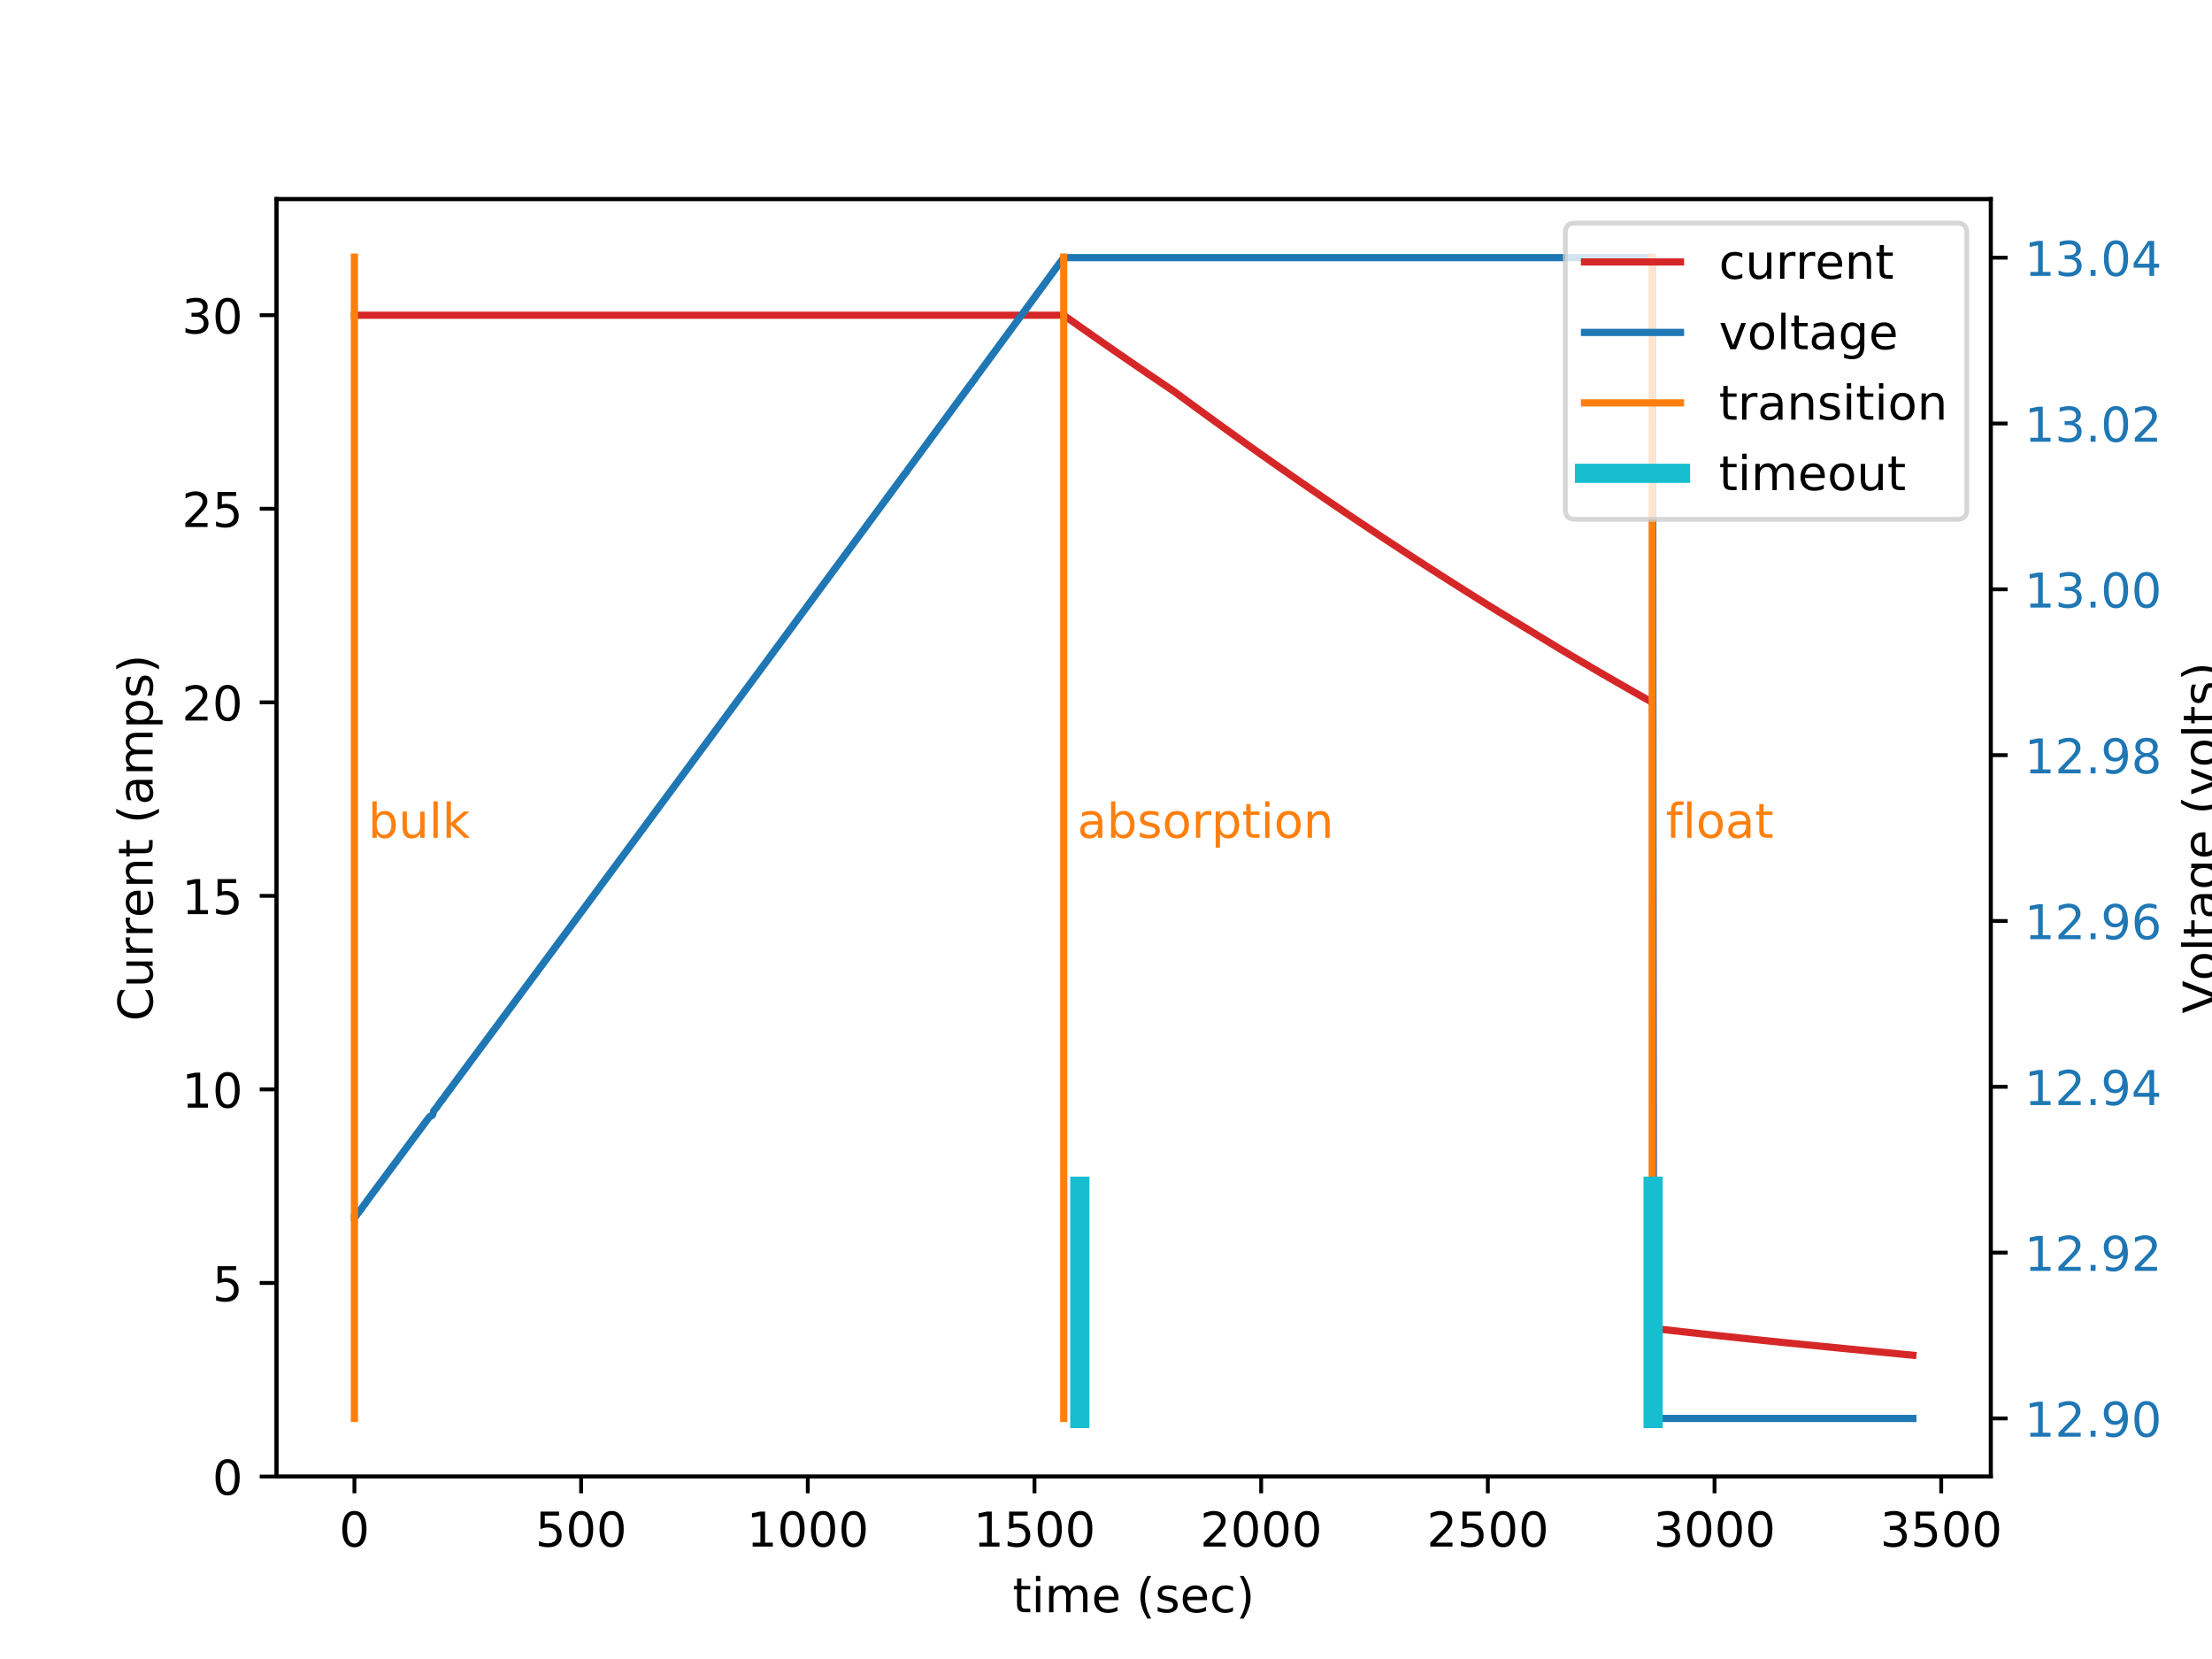 <?xml version="1.0" encoding="utf-8" standalone="no"?>
<!DOCTYPE svg PUBLIC "-//W3C//DTD SVG 1.1//EN"
  "http://www.w3.org/Graphics/SVG/1.1/DTD/svg11.dtd">
<!-- Created with matplotlib (https://matplotlib.org/) -->
<svg height="345.6pt" version="1.1" viewBox="0 0 460.8 345.6" width="460.8pt" xmlns="http://www.w3.org/2000/svg" xmlns:xlink="http://www.w3.org/1999/xlink">
 <defs>
  <style type="text/css">
*{stroke-linecap:butt;stroke-linejoin:round;}
  </style>
 </defs>
 <g id="figure_1">
  <g id="patch_1">
   <path d="M 0 345.6 
L 460.8 345.6 
L 460.8 0 
L 0 0 
z
" style="fill:#ffffff;"/>
  </g>
  <g id="axes_1">
   <g id="patch_2">
    <path d="M 57.6 307.584 
L 414.72 307.584 
L 414.72 41.472 
L 57.6 41.472 
z
" style="fill:#ffffff;"/>
   </g>
   <g id="matplotlib.axis_1">
    <g id="xtick_1">
     <g id="line2d_1">
      <defs>
       <path d="M 0 0 
L 0 3.5 
" id="mc25907dff6" style="stroke:#000000;stroke-width:0.8;"/>
      </defs>
      <g>
       <use style="stroke:#000000;stroke-width:0.8;" x="73.833" xlink:href="#mc25907dff6" y="307.584"/>
      </g>
     </g>
     <g id="text_1">
      <!-- 0 -->
      <defs>
       <path d="M 31.781 66.406 
Q 24.172 66.406 20.328 58.906 
Q 16.5 51.422 16.5 36.375 
Q 16.5 21.391 20.328 13.891 
Q 24.172 6.391 31.781 6.391 
Q 39.453 6.391 43.281 13.891 
Q 47.125 21.391 47.125 36.375 
Q 47.125 51.422 43.281 58.906 
Q 39.453 66.406 31.781 66.406 
z
M 31.781 74.219 
Q 44.047 74.219 50.516 64.516 
Q 56.984 54.828 56.984 36.375 
Q 56.984 17.969 50.516 8.266 
Q 44.047 -1.422 31.781 -1.422 
Q 19.531 -1.422 13.062 8.266 
Q 6.594 17.969 6.594 36.375 
Q 6.594 54.828 13.062 64.516 
Q 19.531 74.219 31.781 74.219 
z
" id="DejaVuSans-48"/>
      </defs>
      <g transform="translate(70.651 322.182)scale(0.1 -0.1)">
       <use xlink:href="#DejaVuSans-48"/>
      </g>
     </g>
    </g>
    <g id="xtick_2">
     <g id="line2d_2">
      <g>
       <use style="stroke:#000000;stroke-width:0.8;" x="121.055" xlink:href="#mc25907dff6" y="307.584"/>
      </g>
     </g>
     <g id="text_2">
      <!-- 500 -->
      <defs>
       <path d="M 10.797 72.906 
L 49.516 72.906 
L 49.516 64.594 
L 19.828 64.594 
L 19.828 46.734 
Q 21.969 47.469 24.109 47.828 
Q 26.266 48.188 28.422 48.188 
Q 40.625 48.188 47.75 41.5 
Q 54.891 34.812 54.891 23.391 
Q 54.891 11.625 47.562 5.094 
Q 40.234 -1.422 26.906 -1.422 
Q 22.312 -1.422 17.547 -0.641 
Q 12.797 0.141 7.719 1.703 
L 7.719 11.625 
Q 12.109 9.234 16.797 8.062 
Q 21.484 6.891 26.703 6.891 
Q 35.156 6.891 40.078 11.328 
Q 45.016 15.766 45.016 23.391 
Q 45.016 31 40.078 35.438 
Q 35.156 39.891 26.703 39.891 
Q 22.75 39.891 18.812 39.016 
Q 14.891 38.141 10.797 36.281 
z
" id="DejaVuSans-53"/>
      </defs>
      <g transform="translate(111.511 322.182)scale(0.1 -0.1)">
       <use xlink:href="#DejaVuSans-53"/>
       <use x="63.623" xlink:href="#DejaVuSans-48"/>
       <use x="127.246" xlink:href="#DejaVuSans-48"/>
      </g>
     </g>
    </g>
    <g id="xtick_3">
     <g id="line2d_3">
      <g>
       <use style="stroke:#000000;stroke-width:0.8;" x="168.278" xlink:href="#mc25907dff6" y="307.584"/>
      </g>
     </g>
     <g id="text_3">
      <!-- 1000 -->
      <defs>
       <path d="M 12.406 8.297 
L 28.516 8.297 
L 28.516 63.922 
L 10.984 60.406 
L 10.984 69.391 
L 28.422 72.906 
L 38.281 72.906 
L 38.281 8.297 
L 54.391 8.297 
L 54.391 0 
L 12.406 0 
z
" id="DejaVuSans-49"/>
      </defs>
      <g transform="translate(155.553 322.182)scale(0.1 -0.1)">
       <use xlink:href="#DejaVuSans-49"/>
       <use x="63.623" xlink:href="#DejaVuSans-48"/>
       <use x="127.246" xlink:href="#DejaVuSans-48"/>
       <use x="190.869" xlink:href="#DejaVuSans-48"/>
      </g>
     </g>
    </g>
    <g id="xtick_4">
     <g id="line2d_4">
      <g>
       <use style="stroke:#000000;stroke-width:0.8;" x="215.5" xlink:href="#mc25907dff6" y="307.584"/>
      </g>
     </g>
     <g id="text_4">
      <!-- 1500 -->
      <g transform="translate(202.775 322.182)scale(0.1 -0.1)">
       <use xlink:href="#DejaVuSans-49"/>
       <use x="63.623" xlink:href="#DejaVuSans-53"/>
       <use x="127.246" xlink:href="#DejaVuSans-48"/>
       <use x="190.869" xlink:href="#DejaVuSans-48"/>
      </g>
     </g>
    </g>
    <g id="xtick_5">
     <g id="line2d_5">
      <g>
       <use style="stroke:#000000;stroke-width:0.8;" x="262.723" xlink:href="#mc25907dff6" y="307.584"/>
      </g>
     </g>
     <g id="text_5">
      <!-- 2000 -->
      <defs>
       <path d="M 19.188 8.297 
L 53.609 8.297 
L 53.609 0 
L 7.328 0 
L 7.328 8.297 
Q 12.938 14.109 22.625 23.891 
Q 32.328 33.688 34.812 36.531 
Q 39.547 41.844 41.422 45.531 
Q 43.312 49.219 43.312 52.781 
Q 43.312 58.594 39.234 62.25 
Q 35.156 65.922 28.609 65.922 
Q 23.969 65.922 18.812 64.312 
Q 13.672 62.703 7.812 59.422 
L 7.812 69.391 
Q 13.766 71.781 18.938 73 
Q 24.125 74.219 28.422 74.219 
Q 39.75 74.219 46.484 68.547 
Q 53.219 62.891 53.219 53.422 
Q 53.219 48.922 51.531 44.891 
Q 49.859 40.875 45.406 35.406 
Q 44.188 33.984 37.641 27.219 
Q 31.109 20.453 19.188 8.297 
z
" id="DejaVuSans-50"/>
      </defs>
      <g transform="translate(249.998 322.182)scale(0.1 -0.1)">
       <use xlink:href="#DejaVuSans-50"/>
       <use x="63.623" xlink:href="#DejaVuSans-48"/>
       <use x="127.246" xlink:href="#DejaVuSans-48"/>
       <use x="190.869" xlink:href="#DejaVuSans-48"/>
      </g>
     </g>
    </g>
    <g id="xtick_6">
     <g id="line2d_6">
      <g>
       <use style="stroke:#000000;stroke-width:0.8;" x="309.945" xlink:href="#mc25907dff6" y="307.584"/>
      </g>
     </g>
     <g id="text_6">
      <!-- 2500 -->
      <g transform="translate(297.22 322.182)scale(0.1 -0.1)">
       <use xlink:href="#DejaVuSans-50"/>
       <use x="63.623" xlink:href="#DejaVuSans-53"/>
       <use x="127.246" xlink:href="#DejaVuSans-48"/>
       <use x="190.869" xlink:href="#DejaVuSans-48"/>
      </g>
     </g>
    </g>
    <g id="xtick_7">
     <g id="line2d_7">
      <g>
       <use style="stroke:#000000;stroke-width:0.8;" x="357.168" xlink:href="#mc25907dff6" y="307.584"/>
      </g>
     </g>
     <g id="text_7">
      <!-- 3000 -->
      <defs>
       <path d="M 40.578 39.312 
Q 47.656 37.797 51.625 33 
Q 55.609 28.219 55.609 21.188 
Q 55.609 10.406 48.188 4.484 
Q 40.766 -1.422 27.094 -1.422 
Q 22.516 -1.422 17.656 -0.516 
Q 12.797 0.391 7.625 2.203 
L 7.625 11.719 
Q 11.719 9.328 16.594 8.109 
Q 21.484 6.891 26.812 6.891 
Q 36.078 6.891 40.938 10.547 
Q 45.797 14.203 45.797 21.188 
Q 45.797 27.641 41.281 31.266 
Q 36.766 34.906 28.719 34.906 
L 20.219 34.906 
L 20.219 43.016 
L 29.109 43.016 
Q 36.375 43.016 40.234 45.922 
Q 44.094 48.828 44.094 54.297 
Q 44.094 59.906 40.109 62.906 
Q 36.141 65.922 28.719 65.922 
Q 24.656 65.922 20.016 65.031 
Q 15.375 64.156 9.812 62.312 
L 9.812 71.094 
Q 15.438 72.656 20.344 73.438 
Q 25.25 74.219 29.594 74.219 
Q 40.828 74.219 47.359 69.109 
Q 53.906 64.016 53.906 55.328 
Q 53.906 49.266 50.438 45.094 
Q 46.969 40.922 40.578 39.312 
z
" id="DejaVuSans-51"/>
      </defs>
      <g transform="translate(344.443 322.182)scale(0.1 -0.1)">
       <use xlink:href="#DejaVuSans-51"/>
       <use x="63.623" xlink:href="#DejaVuSans-48"/>
       <use x="127.246" xlink:href="#DejaVuSans-48"/>
       <use x="190.869" xlink:href="#DejaVuSans-48"/>
      </g>
     </g>
    </g>
    <g id="xtick_8">
     <g id="line2d_8">
      <g>
       <use style="stroke:#000000;stroke-width:0.8;" x="404.39" xlink:href="#mc25907dff6" y="307.584"/>
      </g>
     </g>
     <g id="text_8">
      <!-- 3500 -->
      <g transform="translate(391.665 322.182)scale(0.1 -0.1)">
       <use xlink:href="#DejaVuSans-51"/>
       <use x="63.623" xlink:href="#DejaVuSans-53"/>
       <use x="127.246" xlink:href="#DejaVuSans-48"/>
       <use x="190.869" xlink:href="#DejaVuSans-48"/>
      </g>
     </g>
    </g>
    <g id="text_9">
     <!-- time (sec) -->
     <defs>
      <path d="M 18.312 70.219 
L 18.312 54.688 
L 36.812 54.688 
L 36.812 47.703 
L 18.312 47.703 
L 18.312 18.016 
Q 18.312 11.328 20.141 9.422 
Q 21.969 7.516 27.594 7.516 
L 36.812 7.516 
L 36.812 0 
L 27.594 0 
Q 17.188 0 13.234 3.875 
Q 9.281 7.766 9.281 18.016 
L 9.281 47.703 
L 2.688 47.703 
L 2.688 54.688 
L 9.281 54.688 
L 9.281 70.219 
z
" id="DejaVuSans-116"/>
      <path d="M 9.422 54.688 
L 18.406 54.688 
L 18.406 0 
L 9.422 0 
z
M 9.422 75.984 
L 18.406 75.984 
L 18.406 64.594 
L 9.422 64.594 
z
" id="DejaVuSans-105"/>
      <path d="M 52 44.188 
Q 55.375 50.25 60.062 53.125 
Q 64.75 56 71.094 56 
Q 79.641 56 84.281 50.016 
Q 88.922 44.047 88.922 33.016 
L 88.922 0 
L 79.891 0 
L 79.891 32.719 
Q 79.891 40.578 77.094 44.375 
Q 74.312 48.188 68.609 48.188 
Q 61.625 48.188 57.562 43.547 
Q 53.516 38.922 53.516 30.906 
L 53.516 0 
L 44.484 0 
L 44.484 32.719 
Q 44.484 40.625 41.703 44.406 
Q 38.922 48.188 33.109 48.188 
Q 26.219 48.188 22.156 43.531 
Q 18.109 38.875 18.109 30.906 
L 18.109 0 
L 9.078 0 
L 9.078 54.688 
L 18.109 54.688 
L 18.109 46.188 
Q 21.188 51.219 25.484 53.609 
Q 29.781 56 35.688 56 
Q 41.656 56 45.828 52.969 
Q 50 49.953 52 44.188 
z
" id="DejaVuSans-109"/>
      <path d="M 56.203 29.594 
L 56.203 25.203 
L 14.891 25.203 
Q 15.484 15.922 20.484 11.062 
Q 25.484 6.203 34.422 6.203 
Q 39.594 6.203 44.453 7.469 
Q 49.312 8.734 54.109 11.281 
L 54.109 2.781 
Q 49.266 0.734 44.188 -0.344 
Q 39.109 -1.422 33.891 -1.422 
Q 20.797 -1.422 13.156 6.188 
Q 5.516 13.812 5.516 26.812 
Q 5.516 40.234 12.766 48.109 
Q 20.016 56 32.328 56 
Q 43.359 56 49.781 48.891 
Q 56.203 41.797 56.203 29.594 
z
M 47.219 32.234 
Q 47.125 39.594 43.094 43.984 
Q 39.062 48.391 32.422 48.391 
Q 24.906 48.391 20.391 44.141 
Q 15.875 39.891 15.188 32.172 
z
" id="DejaVuSans-101"/>
      <path id="DejaVuSans-32"/>
      <path d="M 31 75.875 
Q 24.469 64.656 21.281 53.656 
Q 18.109 42.672 18.109 31.391 
Q 18.109 20.125 21.312 9.062 
Q 24.516 -2 31 -13.188 
L 23.188 -13.188 
Q 15.875 -1.703 12.234 9.375 
Q 8.594 20.453 8.594 31.391 
Q 8.594 42.281 12.203 53.312 
Q 15.828 64.359 23.188 75.875 
z
" id="DejaVuSans-40"/>
      <path d="M 44.281 53.078 
L 44.281 44.578 
Q 40.484 46.531 36.375 47.5 
Q 32.281 48.484 27.875 48.484 
Q 21.188 48.484 17.844 46.438 
Q 14.5 44.391 14.5 40.281 
Q 14.5 37.156 16.891 35.375 
Q 19.281 33.594 26.516 31.984 
L 29.594 31.297 
Q 39.156 29.25 43.188 25.516 
Q 47.219 21.781 47.219 15.094 
Q 47.219 7.469 41.188 3.016 
Q 35.156 -1.422 24.609 -1.422 
Q 20.219 -1.422 15.453 -0.562 
Q 10.688 0.297 5.422 2 
L 5.422 11.281 
Q 10.406 8.688 15.234 7.391 
Q 20.062 6.109 24.812 6.109 
Q 31.156 6.109 34.562 8.281 
Q 37.984 10.453 37.984 14.406 
Q 37.984 18.062 35.516 20.016 
Q 33.062 21.969 24.703 23.781 
L 21.578 24.516 
Q 13.234 26.266 9.516 29.906 
Q 5.812 33.547 5.812 39.891 
Q 5.812 47.609 11.281 51.797 
Q 16.75 56 26.812 56 
Q 31.781 56 36.172 55.266 
Q 40.578 54.547 44.281 53.078 
z
" id="DejaVuSans-115"/>
      <path d="M 48.781 52.594 
L 48.781 44.188 
Q 44.969 46.297 41.141 47.344 
Q 37.312 48.391 33.406 48.391 
Q 24.656 48.391 19.812 42.844 
Q 14.984 37.312 14.984 27.297 
Q 14.984 17.281 19.812 11.734 
Q 24.656 6.203 33.406 6.203 
Q 37.312 6.203 41.141 7.25 
Q 44.969 8.297 48.781 10.406 
L 48.781 2.094 
Q 45.016 0.344 40.984 -0.531 
Q 36.969 -1.422 32.422 -1.422 
Q 20.062 -1.422 12.781 6.344 
Q 5.516 14.109 5.516 27.297 
Q 5.516 40.672 12.859 48.328 
Q 20.219 56 33.016 56 
Q 37.156 56 41.109 55.141 
Q 45.062 54.297 48.781 52.594 
z
" id="DejaVuSans-99"/>
      <path d="M 8.016 75.875 
L 15.828 75.875 
Q 23.141 64.359 26.781 53.312 
Q 30.422 42.281 30.422 31.391 
Q 30.422 20.453 26.781 9.375 
Q 23.141 -1.703 15.828 -13.188 
L 8.016 -13.188 
Q 14.5 -2 17.703 9.062 
Q 20.906 20.125 20.906 31.391 
Q 20.906 42.672 17.703 53.656 
Q 14.5 64.656 8.016 75.875 
z
" id="DejaVuSans-41"/>
     </defs>
     <g transform="translate(210.943 335.861)scale(0.1 -0.1)">
      <use xlink:href="#DejaVuSans-116"/>
      <use x="39.209" xlink:href="#DejaVuSans-105"/>
      <use x="66.992" xlink:href="#DejaVuSans-109"/>
      <use x="164.404" xlink:href="#DejaVuSans-101"/>
      <use x="225.928" xlink:href="#DejaVuSans-32"/>
      <use x="257.715" xlink:href="#DejaVuSans-40"/>
      <use x="296.729" xlink:href="#DejaVuSans-115"/>
      <use x="348.828" xlink:href="#DejaVuSans-101"/>
      <use x="410.352" xlink:href="#DejaVuSans-99"/>
      <use x="465.332" xlink:href="#DejaVuSans-41"/>
     </g>
    </g>
   </g>
   <g id="matplotlib.axis_2">
    <g id="ytick_1">
     <g id="line2d_9">
      <defs>
       <path d="M 0 0 
L -3.5 0 
" id="m48d4703808" style="stroke:#000000;stroke-width:0.8;"/>
      </defs>
      <g>
       <use style="stroke:#000000;stroke-width:0.8;" x="57.6" xlink:href="#m48d4703808" y="307.584"/>
      </g>
     </g>
     <g id="text_10">
      <!-- 0 -->
      <g transform="translate(44.237 311.383)scale(0.1 -0.1)">
       <use xlink:href="#DejaVuSans-48"/>
      </g>
     </g>
    </g>
    <g id="ytick_2">
     <g id="line2d_10">
      <g>
       <use style="stroke:#000000;stroke-width:0.8;" x="57.6" xlink:href="#m48d4703808" y="267.264"/>
      </g>
     </g>
     <g id="text_11">
      <!-- 5 -->
      <g transform="translate(44.237 271.063)scale(0.1 -0.1)">
       <use xlink:href="#DejaVuSans-53"/>
      </g>
     </g>
    </g>
    <g id="ytick_3">
     <g id="line2d_11">
      <g>
       <use style="stroke:#000000;stroke-width:0.8;" x="57.6" xlink:href="#m48d4703808" y="226.944"/>
      </g>
     </g>
     <g id="text_12">
      <!-- 10 -->
      <g transform="translate(37.875 230.743)scale(0.1 -0.1)">
       <use xlink:href="#DejaVuSans-49"/>
       <use x="63.623" xlink:href="#DejaVuSans-48"/>
      </g>
     </g>
    </g>
    <g id="ytick_4">
     <g id="line2d_12">
      <g>
       <use style="stroke:#000000;stroke-width:0.8;" x="57.6" xlink:href="#m48d4703808" y="186.624"/>
      </g>
     </g>
     <g id="text_13">
      <!-- 15 -->
      <g transform="translate(37.875 190.423)scale(0.1 -0.1)">
       <use xlink:href="#DejaVuSans-49"/>
       <use x="63.623" xlink:href="#DejaVuSans-53"/>
      </g>
     </g>
    </g>
    <g id="ytick_5">
     <g id="line2d_13">
      <g>
       <use style="stroke:#000000;stroke-width:0.8;" x="57.6" xlink:href="#m48d4703808" y="146.304"/>
      </g>
     </g>
     <g id="text_14">
      <!-- 20 -->
      <g transform="translate(37.875 150.103)scale(0.1 -0.1)">
       <use xlink:href="#DejaVuSans-50"/>
       <use x="63.623" xlink:href="#DejaVuSans-48"/>
      </g>
     </g>
    </g>
    <g id="ytick_6">
     <g id="line2d_14">
      <g>
       <use style="stroke:#000000;stroke-width:0.8;" x="57.6" xlink:href="#m48d4703808" y="105.984"/>
      </g>
     </g>
     <g id="text_15">
      <!-- 25 -->
      <g transform="translate(37.875 109.783)scale(0.1 -0.1)">
       <use xlink:href="#DejaVuSans-50"/>
       <use x="63.623" xlink:href="#DejaVuSans-53"/>
      </g>
     </g>
    </g>
    <g id="ytick_7">
     <g id="line2d_15">
      <g>
       <use style="stroke:#000000;stroke-width:0.8;" x="57.6" xlink:href="#m48d4703808" y="65.664"/>
      </g>
     </g>
     <g id="text_16">
      <!-- 30 -->
      <g transform="translate(37.875 69.463)scale(0.1 -0.1)">
       <use xlink:href="#DejaVuSans-51"/>
       <use x="63.623" xlink:href="#DejaVuSans-48"/>
      </g>
     </g>
    </g>
    <g id="text_17">
     <!-- Current (amps) -->
     <defs>
      <path d="M 64.406 67.281 
L 64.406 56.891 
Q 59.422 61.531 53.781 63.812 
Q 48.141 66.109 41.797 66.109 
Q 29.297 66.109 22.656 58.469 
Q 16.016 50.828 16.016 36.375 
Q 16.016 21.969 22.656 14.328 
Q 29.297 6.688 41.797 6.688 
Q 48.141 6.688 53.781 8.984 
Q 59.422 11.281 64.406 15.922 
L 64.406 5.609 
Q 59.234 2.094 53.438 0.328 
Q 47.656 -1.422 41.219 -1.422 
Q 24.656 -1.422 15.125 8.703 
Q 5.609 18.844 5.609 36.375 
Q 5.609 53.953 15.125 64.078 
Q 24.656 74.219 41.219 74.219 
Q 47.75 74.219 53.531 72.484 
Q 59.328 70.75 64.406 67.281 
z
" id="DejaVuSans-67"/>
      <path d="M 8.5 21.578 
L 8.5 54.688 
L 17.484 54.688 
L 17.484 21.922 
Q 17.484 14.156 20.5 10.266 
Q 23.531 6.391 29.594 6.391 
Q 36.859 6.391 41.078 11.031 
Q 45.312 15.672 45.312 23.688 
L 45.312 54.688 
L 54.297 54.688 
L 54.297 0 
L 45.312 0 
L 45.312 8.406 
Q 42.047 3.422 37.719 1 
Q 33.406 -1.422 27.688 -1.422 
Q 18.266 -1.422 13.375 4.438 
Q 8.5 10.297 8.5 21.578 
z
M 31.109 56 
z
" id="DejaVuSans-117"/>
      <path d="M 41.109 46.297 
Q 39.594 47.172 37.812 47.578 
Q 36.031 48 33.891 48 
Q 26.266 48 22.188 43.047 
Q 18.109 38.094 18.109 28.812 
L 18.109 0 
L 9.078 0 
L 9.078 54.688 
L 18.109 54.688 
L 18.109 46.188 
Q 20.953 51.172 25.484 53.578 
Q 30.031 56 36.531 56 
Q 37.453 56 38.578 55.875 
Q 39.703 55.766 41.062 55.516 
z
" id="DejaVuSans-114"/>
      <path d="M 54.891 33.016 
L 54.891 0 
L 45.906 0 
L 45.906 32.719 
Q 45.906 40.484 42.875 44.328 
Q 39.844 48.188 33.797 48.188 
Q 26.516 48.188 22.312 43.547 
Q 18.109 38.922 18.109 30.906 
L 18.109 0 
L 9.078 0 
L 9.078 54.688 
L 18.109 54.688 
L 18.109 46.188 
Q 21.344 51.125 25.703 53.562 
Q 30.078 56 35.797 56 
Q 45.219 56 50.047 50.172 
Q 54.891 44.344 54.891 33.016 
z
" id="DejaVuSans-110"/>
      <path d="M 34.281 27.484 
Q 23.391 27.484 19.188 25 
Q 14.984 22.516 14.984 16.5 
Q 14.984 11.719 18.141 8.906 
Q 21.297 6.109 26.703 6.109 
Q 34.188 6.109 38.703 11.406 
Q 43.219 16.703 43.219 25.484 
L 43.219 27.484 
z
M 52.203 31.203 
L 52.203 0 
L 43.219 0 
L 43.219 8.297 
Q 40.141 3.328 35.547 0.953 
Q 30.953 -1.422 24.312 -1.422 
Q 15.922 -1.422 10.953 3.297 
Q 6 8.016 6 15.922 
Q 6 25.141 12.172 29.828 
Q 18.359 34.516 30.609 34.516 
L 43.219 34.516 
L 43.219 35.406 
Q 43.219 41.609 39.141 45 
Q 35.062 48.391 27.688 48.391 
Q 23 48.391 18.547 47.266 
Q 14.109 46.141 10.016 43.891 
L 10.016 52.203 
Q 14.938 54.109 19.578 55.047 
Q 24.219 56 28.609 56 
Q 40.484 56 46.344 49.844 
Q 52.203 43.703 52.203 31.203 
z
" id="DejaVuSans-97"/>
      <path d="M 18.109 8.203 
L 18.109 -20.797 
L 9.078 -20.797 
L 9.078 54.688 
L 18.109 54.688 
L 18.109 46.391 
Q 20.953 51.266 25.266 53.625 
Q 29.594 56 35.594 56 
Q 45.562 56 51.781 48.094 
Q 58.016 40.188 58.016 27.297 
Q 58.016 14.406 51.781 6.484 
Q 45.562 -1.422 35.594 -1.422 
Q 29.594 -1.422 25.266 0.953 
Q 20.953 3.328 18.109 8.203 
z
M 48.688 27.297 
Q 48.688 37.203 44.609 42.844 
Q 40.531 48.484 33.406 48.484 
Q 26.266 48.484 22.188 42.844 
Q 18.109 37.203 18.109 27.297 
Q 18.109 17.391 22.188 11.75 
Q 26.266 6.109 33.406 6.109 
Q 40.531 6.109 44.609 11.75 
Q 48.688 17.391 48.688 27.297 
z
" id="DejaVuSans-112"/>
     </defs>
     <g transform="translate(31.795 212.706)rotate(-90)scale(0.1 -0.1)">
      <use xlink:href="#DejaVuSans-67"/>
      <use x="69.824" xlink:href="#DejaVuSans-117"/>
      <use x="133.203" xlink:href="#DejaVuSans-114"/>
      <use x="174.301" xlink:href="#DejaVuSans-114"/>
      <use x="215.383" xlink:href="#DejaVuSans-101"/>
      <use x="276.906" xlink:href="#DejaVuSans-110"/>
      <use x="340.285" xlink:href="#DejaVuSans-116"/>
      <use x="379.494" xlink:href="#DejaVuSans-32"/>
      <use x="411.281" xlink:href="#DejaVuSans-40"/>
      <use x="450.295" xlink:href="#DejaVuSans-97"/>
      <use x="511.574" xlink:href="#DejaVuSans-109"/>
      <use x="608.986" xlink:href="#DejaVuSans-112"/>
      <use x="672.463" xlink:href="#DejaVuSans-115"/>
      <use x="724.562" xlink:href="#DejaVuSans-41"/>
     </g>
    </g>
   </g>
   <g id="line2d_16">
    <path clip-path="url(#p97821fa071)" d="M 73.833 65.664 
L 221.686 65.664 
L 221.875 65.855 
L 222.111 66.055 
L 222.253 66.122 
L 222.489 66.322 
L 222.631 66.389 
L 222.867 66.589 
L 223.009 66.655 
L 223.245 66.855 
L 223.386 66.922 
L 223.622 67.122 
L 223.764 67.188 
L 224 67.388 
L 224.142 67.454 
L 224.378 67.654 
L 224.52 67.72 
L 224.756 67.919 
L 224.897 67.986 
L 225.134 68.185 
L 225.275 68.251 
L 225.511 68.45 
L 225.653 68.516 
L 225.889 68.715 
L 226.031 68.781 
L 226.267 68.98 
L 226.409 69.046 
L 226.645 69.244 
L 226.786 69.31 
L 227.022 69.509 
L 227.164 69.575 
L 227.4 69.773 
L 227.542 69.839 
L 227.778 70.037 
L 227.92 70.103 
L 228.156 70.3 
L 228.297 70.366 
L 228.534 70.564 
L 228.675 70.63 
L 228.911 70.827 
L 229.053 70.893 
L 229.289 71.09 
L 229.431 71.156 
L 229.667 71.353 
L 229.809 71.419 
L 230.045 71.616 
L 230.186 71.681 
L 230.422 71.878 
L 230.564 71.943 
L 230.8 72.14 
L 230.942 72.206 
L 231.178 72.402 
L 231.32 72.468 
L 231.556 72.664 
L 231.697 72.729 
L 231.934 72.925 
L 232.075 72.991 
L 232.311 73.187 
L 232.453 73.252 
L 232.689 73.448 
L 232.831 73.513 
L 233.067 73.709 
L 233.209 73.774 
L 233.445 73.969 
L 233.586 74.034 
L 233.822 74.23 
L 233.964 74.295 
L 234.2 74.49 
L 234.342 74.555 
L 234.578 74.75 
L 234.72 74.815 
L 234.956 75.01 
L 235.097 75.075 
L 235.334 75.269 
L 235.475 75.334 
L 235.711 75.529 
L 235.853 75.594 
L 236.089 75.788 
L 236.231 75.853 
L 236.467 76.047 
L 236.609 76.111 
L 236.845 76.305 
L 236.986 76.37 
L 237.223 76.564 
L 237.364 76.629 
L 237.6 76.822 
L 237.742 76.887 
L 237.978 77.08 
L 238.12 77.145 
L 238.356 77.338 
L 238.498 77.403 
L 238.734 77.596 
L 238.875 77.66 
L 239.111 77.853 
L 239.253 77.918 
L 239.489 78.11 
L 239.631 78.175 
L 239.867 78.367 
L 240.009 78.432 
L 240.245 78.624 
L 240.386 78.688 
L 240.623 78.881 
L 240.764 78.945 
L 241 79.137 
L 241.142 79.201 
L 241.378 79.393 
L 241.52 79.457 
L 241.756 79.649 
L 241.898 79.713 
L 242.134 79.905 
L 242.275 79.969 
L 242.511 80.16 
L 242.653 80.224 
L 242.889 80.415 
L 243.031 80.479 
L 243.267 80.67 
L 243.409 80.734 
L 243.645 80.925 
L 243.786 80.989 
L 244.023 81.18 
L 244.164 81.243 
L 244.4 81.434 
L 244.542 81.498 
L 244.873 81.771 
L 245.014 81.84 
L 245.25 82.05 
L 245.392 82.12 
L 245.628 82.329 
L 245.77 82.398 
L 246.006 82.607 
L 246.148 82.677 
L 246.384 82.886 
L 246.525 82.955 
L 246.761 83.164 
L 246.903 83.234 
L 247.139 83.442 
L 247.281 83.511 
L 247.517 83.72 
L 247.659 83.789 
L 247.895 83.997 
L 248.036 84.066 
L 248.273 84.274 
L 248.414 84.343 
L 248.65 84.551 
L 248.792 84.62 
L 249.028 84.828 
L 249.17 84.897 
L 249.406 85.104 
L 249.548 85.173 
L 249.784 85.38 
L 249.925 85.449 
L 250.161 85.656 
L 250.303 85.725 
L 250.539 85.932 
L 250.681 86 
L 250.917 86.207 
L 251.059 86.276 
L 251.295 86.482 
L 251.436 86.551 
L 251.673 86.757 
L 251.814 86.825 
L 252.05 87.031 
L 252.192 87.1 
L 252.428 87.306 
L 252.57 87.374 
L 252.806 87.58 
L 252.948 87.648 
L 253.184 87.853 
L 253.325 87.922 
L 253.561 88.127 
L 253.703 88.195 
L 253.939 88.4 
L 254.081 88.468 
L 254.317 88.673 
L 254.459 88.741 
L 254.695 88.946 
L 254.836 89.014 
L 255.073 89.218 
L 255.214 89.286 
L 255.45 89.49 
L 255.592 89.558 
L 255.828 89.762 
L 255.97 89.83 
L 256.206 90.034 
L 256.348 90.102 
L 256.584 90.305 
L 256.725 90.373 
L 256.962 90.576 
L 257.103 90.644 
L 257.339 90.847 
L 257.481 90.915 
L 257.717 91.118 
L 257.859 91.185 
L 258.095 91.388 
L 258.237 91.456 
L 258.473 91.658 
L 258.614 91.726 
L 258.85 91.928 
L 258.992 91.995 
L 259.228 92.197 
L 259.37 92.265 
L 259.606 92.467 
L 259.748 92.534 
L 259.984 92.736 
L 260.125 92.803 
L 260.362 93.005 
L 260.503 93.072 
L 260.739 93.273 
L 260.881 93.34 
L 261.117 93.541 
L 261.259 93.608 
L 261.495 93.809 
L 261.637 93.876 
L 261.873 94.077 
L 262.014 94.144 
L 262.25 94.344 
L 262.392 94.411 
L 262.628 94.612 
L 262.77 94.678 
L 263.006 94.879 
L 263.148 94.945 
L 263.384 95.145 
L 263.525 95.212 
L 263.762 95.412 
L 263.903 95.478 
L 264.139 95.678 
L 264.281 95.744 
L 264.517 95.944 
L 264.659 96.01 
L 264.895 96.209 
L 265.037 96.276 
L 265.273 96.475 
L 265.414 96.541 
L 265.65 96.74 
L 265.792 96.806 
L 266.028 97.005 
L 266.17 97.071 
L 266.406 97.269 
L 266.548 97.335 
L 266.784 97.534 
L 266.925 97.6 
L 267.162 97.798 
L 267.303 97.864 
L 267.539 98.062 
L 267.681 98.128 
L 267.917 98.325 
L 268.059 98.391 
L 268.295 98.588 
L 268.437 98.654 
L 268.673 98.851 
L 268.814 98.917 
L 269.05 99.114 
L 269.192 99.18 
L 269.428 99.377 
L 269.57 99.442 
L 269.806 99.639 
L 269.948 99.705 
L 270.184 99.901 
L 270.325 99.966 
L 270.562 100.163 
L 270.703 100.228 
L 270.939 100.424 
L 271.081 100.49 
L 271.317 100.685 
L 271.459 100.751 
L 271.695 100.946 
L 271.837 101.012 
L 272.073 101.207 
L 272.214 101.272 
L 272.45 101.468 
L 272.592 101.533 
L 272.828 101.728 
L 272.97 101.793 
L 273.206 101.988 
L 273.348 102.053 
L 273.584 102.247 
L 273.725 102.312 
L 273.962 102.507 
L 274.103 102.572 
L 274.339 102.766 
L 274.481 102.831 
L 274.717 103.025 
L 274.859 103.089 
L 275.095 103.283 
L 275.237 103.348 
L 275.473 103.542 
L 275.614 103.606 
L 275.85 103.8 
L 275.992 103.864 
L 276.228 104.058 
L 276.37 104.122 
L 276.606 104.315 
L 276.748 104.38 
L 276.984 104.573 
L 277.126 104.637 
L 277.362 104.83 
L 277.503 104.894 
L 277.739 105.086 
L 277.881 105.151 
L 278.117 105.343 
L 278.259 105.407 
L 278.495 105.599 
L 278.637 105.663 
L 278.873 105.855 
L 279.014 105.919 
L 279.251 106.111 
L 279.392 106.175 
L 279.628 106.367 
L 279.77 106.43 
L 280.006 106.622 
L 280.148 106.686 
L 280.384 106.877 
L 280.526 106.941 
L 280.762 107.132 
L 280.903 107.195 
L 281.139 107.386 
L 281.281 107.45 
L 281.517 107.64 
L 281.659 107.704 
L 281.895 107.894 
L 282.037 107.958 
L 282.273 108.148 
L 282.414 108.211 
L 282.651 108.402 
L 282.792 108.465 
L 283.028 108.655 
L 283.17 108.718 
L 283.406 108.908 
L 283.548 108.971 
L 283.784 109.16 
L 283.926 109.223 
L 284.162 109.413 
L 284.303 109.476 
L 284.539 109.665 
L 284.681 109.728 
L 284.917 109.917 
L 285.059 109.98 
L 285.295 110.169 
L 285.437 110.231 
L 285.673 110.42 
L 285.814 110.483 
L 286.051 110.671 
L 286.192 110.734 
L 286.428 110.922 
L 286.57 110.985 
L 286.806 111.173 
L 286.948 111.235 
L 287.184 111.423 
L 287.326 111.486 
L 287.562 111.673 
L 287.703 111.736 
L 287.939 111.923 
L 288.081 111.985 
L 288.317 112.173 
L 288.459 112.235 
L 288.695 112.422 
L 288.837 112.484 
L 289.073 112.671 
L 289.214 112.733 
L 289.451 112.92 
L 289.592 112.982 
L 289.828 113.168 
L 289.97 113.231 
L 290.206 113.417 
L 290.348 113.479 
L 290.584 113.665 
L 290.726 113.727 
L 290.962 113.913 
L 291.103 113.975 
L 291.339 114.16 
L 291.481 114.222 
L 291.717 114.407 
L 291.859 114.469 
L 292.095 114.655 
L 292.237 114.716 
L 292.473 114.901 
L 292.614 114.963 
L 292.851 115.148 
L 292.992 115.209 
L 293.228 115.394 
L 293.37 115.456 
L 293.606 115.64 
L 293.748 115.702 
L 293.984 115.886 
L 294.126 115.947 
L 294.362 116.131 
L 294.503 116.193 
L 294.739 116.377 
L 294.881 116.438 
L 295.117 116.622 
L 295.259 116.683 
L 295.495 116.866 
L 295.637 116.928 
L 295.873 117.111 
L 296.014 117.172 
L 296.251 117.355 
L 296.392 117.416 
L 296.628 117.599 
L 296.77 117.66 
L 297.006 117.843 
L 297.148 117.904 
L 297.384 118.086 
L 297.526 118.147 
L 297.762 118.33 
L 297.903 118.39 
L 298.14 118.573 
L 298.281 118.633 
L 298.517 118.815 
L 298.659 118.876 
L 298.895 119.058 
L 299.037 119.118 
L 299.273 119.3 
L 299.415 119.361 
L 299.651 119.542 
L 299.792 119.602 
L 300.028 119.784 
L 300.17 119.844 
L 300.406 120.025 
L 300.548 120.085 
L 300.784 120.266 
L 300.926 120.327 
L 301.162 120.507 
L 301.303 120.568 
L 301.54 120.748 
L 301.681 120.808 
L 301.917 120.988 
L 302.059 121.049 
L 302.295 121.229 
L 302.437 121.289 
L 302.673 121.469 
L 302.815 121.529 
L 303.051 121.708 
L 303.192 121.768 
L 303.428 121.948 
L 303.57 122.008 
L 303.806 122.187 
L 303.948 122.247 
L 304.184 122.426 
L 304.326 122.485 
L 304.562 122.664 
L 304.703 122.724 
L 305.034 122.962 
L 305.176 123.022 
L 305.506 123.26 
L 305.648 123.32 
L 305.978 123.557 
L 306.12 123.617 
L 306.451 123.854 
L 306.592 123.913 
L 306.923 124.15 
L 307.065 124.21 
L 307.395 124.447 
L 307.537 124.506 
L 307.867 124.742 
L 308.009 124.801 
L 308.34 125.037 
L 308.481 125.096 
L 308.812 125.332 
L 308.953 125.391 
L 309.284 125.627 
L 309.426 125.686 
L 309.756 125.921 
L 309.898 125.98 
L 310.228 126.214 
L 310.37 126.273 
L 310.701 126.508 
L 310.842 126.566 
L 311.173 126.801 
L 311.315 126.859 
L 311.645 127.093 
L 311.787 127.152 
L 312.117 127.385 
L 312.259 127.444 
L 312.59 127.677 
L 312.731 127.735 
L 312.967 127.881 
L 313.109 127.968 
L 325.34 135.407 
L 325.481 135.463 
L 325.812 135.688 
L 325.954 135.744 
L 326.284 135.968 
L 326.426 136.024 
L 326.756 136.248 
L 326.898 136.304 
L 327.229 136.528 
L 327.37 136.584 
L 327.701 136.807 
L 327.842 136.863 
L 328.173 137.086 
L 328.315 137.142 
L 328.645 137.365 
L 328.787 137.421 
L 329.117 137.643 
L 329.259 137.699 
L 329.59 137.921 
L 329.826 138.032 
L 330.156 138.254 
L 330.392 138.365 
L 330.723 138.586 
L 330.959 138.697 
L 331.29 138.918 
L 331.526 139.028 
L 331.856 139.249 
L 332.092 139.36 
L 332.423 139.58 
L 332.659 139.69 
L 332.99 139.91 
L 333.226 140.02 
L 333.556 140.24 
L 333.792 140.35 
L 334.123 140.569 
L 334.359 140.678 
L 334.69 140.897 
L 334.926 141.007 
L 335.256 141.225 
L 335.492 141.335 
L 335.823 141.553 
L 336.059 141.662 
L 336.39 141.88 
L 336.626 141.988 
L 336.956 142.206 
L 337.192 142.315 
L 337.523 142.532 
L 337.759 142.64 
L 338.09 142.857 
L 338.326 142.965 
L 338.656 143.182 
L 338.893 143.29 
L 339.223 143.506 
L 339.459 143.614 
L 339.79 143.83 
L 340.026 143.937 
L 340.356 144.153 
L 340.593 144.26 
L 340.923 144.475 
L 341.159 144.583 
L 341.49 144.797 
L 341.726 144.904 
L 342.056 145.119 
L 342.293 145.226 
L 342.623 145.44 
L 342.859 145.547 
L 343.19 145.76 
L 343.426 145.867 
L 343.756 146.08 
L 343.993 146.186 
L 344.276 146.346 
L 344.418 276.735 
L 345.409 276.842 
L 346.401 276.96 
L 347.393 277.066 
L 348.384 277.183 
L 349.376 277.289 
L 350.368 277.405 
L 351.359 277.51 
L 352.351 277.625 
L 353.343 277.729 
L 354.334 277.844 
L 355.326 277.947 
L 356.318 278.061 
L 357.309 278.163 
L 358.395 278.286 
L 359.387 278.388 
L 360.473 278.51 
L 361.512 278.612 
L 362.645 278.743 
L 363.732 278.853 
L 364.818 278.973 
L 365.904 279.083 
L 366.99 279.202 
L 368.076 279.311 
L 369.115 279.419 
L 370.201 279.527 
L 371.382 279.659 
L 372.468 279.767 
L 397.023 282.184 
L 398.204 282.286 
L 398.487 282.317 
L 398.487 282.317 
" style="fill:none;stroke:#d62728;stroke-linecap:square;stroke-width:1.5;"/>
   </g>
   <g id="patch_3">
    <path d="M 57.6 307.584 
L 57.6 41.472 
" style="fill:none;stroke:#000000;stroke-linecap:square;stroke-linejoin:miter;stroke-width:0.8;"/>
   </g>
   <g id="patch_4">
    <path d="M 414.72 307.584 
L 414.72 41.472 
" style="fill:none;stroke:#000000;stroke-linecap:square;stroke-linejoin:miter;stroke-width:0.8;"/>
   </g>
   <g id="patch_5">
    <path d="M 57.6 307.584 
L 414.72 307.584 
" style="fill:none;stroke:#000000;stroke-linecap:square;stroke-linejoin:miter;stroke-width:0.8;"/>
   </g>
   <g id="patch_6">
    <path d="M 57.6 41.472 
L 414.72 41.472 
" style="fill:none;stroke:#000000;stroke-linecap:square;stroke-linejoin:miter;stroke-width:0.8;"/>
   </g>
  </g>
  <g id="axes_2">
   <g id="matplotlib.axis_3">
    <g id="ytick_8">
     <g id="line2d_17">
      <defs>
       <path d="M 0 0 
L 3.5 0 
" id="m93b4bd1b6d" style="stroke:#000000;stroke-width:0.8;"/>
      </defs>
      <g>
       <use style="stroke:#000000;stroke-width:0.8;" x="414.72" xlink:href="#m93b4bd1b6d" y="295.488"/>
      </g>
     </g>
     <g id="text_18">
      <!-- 12.90 -->
      <defs>
       <path d="M 10.688 12.406 
L 21 12.406 
L 21 0 
L 10.688 0 
z
" id="DejaVuSans-46"/>
       <path d="M 10.984 1.516 
L 10.984 10.5 
Q 14.703 8.734 18.5 7.812 
Q 22.312 6.891 25.984 6.891 
Q 35.75 6.891 40.891 13.453 
Q 46.047 20.016 46.781 33.406 
Q 43.953 29.203 39.594 26.953 
Q 35.25 24.703 29.984 24.703 
Q 19.047 24.703 12.672 31.312 
Q 6.297 37.938 6.297 49.422 
Q 6.297 60.641 12.938 67.422 
Q 19.578 74.219 30.609 74.219 
Q 43.266 74.219 49.922 64.516 
Q 56.594 54.828 56.594 36.375 
Q 56.594 19.141 48.406 8.859 
Q 40.234 -1.422 26.422 -1.422 
Q 22.703 -1.422 18.891 -0.688 
Q 15.094 0.047 10.984 1.516 
z
M 30.609 32.422 
Q 37.25 32.422 41.125 36.953 
Q 45.016 41.5 45.016 49.422 
Q 45.016 57.281 41.125 61.844 
Q 37.25 66.406 30.609 66.406 
Q 23.969 66.406 20.094 61.844 
Q 16.219 57.281 16.219 49.422 
Q 16.219 41.5 20.094 36.953 
Q 23.969 32.422 30.609 32.422 
z
" id="DejaVuSans-57"/>
      </defs>
      <g style="fill:#1f77b4;" transform="translate(421.72 299.287)scale(0.1 -0.1)">
       <use xlink:href="#DejaVuSans-49"/>
       <use x="63.623" xlink:href="#DejaVuSans-50"/>
       <use x="127.246" xlink:href="#DejaVuSans-46"/>
       <use x="159.033" xlink:href="#DejaVuSans-57"/>
       <use x="222.656" xlink:href="#DejaVuSans-48"/>
      </g>
     </g>
    </g>
    <g id="ytick_9">
     <g id="line2d_18">
      <g>
       <use style="stroke:#000000;stroke-width:0.8;" x="414.72" xlink:href="#m93b4bd1b6d" y="260.944"/>
      </g>
     </g>
     <g id="text_19">
      <!-- 12.92 -->
      <g style="fill:#1f77b4;" transform="translate(421.72 264.743)scale(0.1 -0.1)">
       <use xlink:href="#DejaVuSans-49"/>
       <use x="63.623" xlink:href="#DejaVuSans-50"/>
       <use x="127.246" xlink:href="#DejaVuSans-46"/>
       <use x="159.033" xlink:href="#DejaVuSans-57"/>
       <use x="222.656" xlink:href="#DejaVuSans-50"/>
      </g>
     </g>
    </g>
    <g id="ytick_10">
     <g id="line2d_19">
      <g>
       <use style="stroke:#000000;stroke-width:0.8;" x="414.72" xlink:href="#m93b4bd1b6d" y="226.399"/>
      </g>
     </g>
     <g id="text_20">
      <!-- 12.94 -->
      <defs>
       <path d="M 37.797 64.312 
L 12.891 25.391 
L 37.797 25.391 
z
M 35.203 72.906 
L 47.609 72.906 
L 47.609 25.391 
L 58.016 25.391 
L 58.016 17.188 
L 47.609 17.188 
L 47.609 0 
L 37.797 0 
L 37.797 17.188 
L 4.891 17.188 
L 4.891 26.703 
z
" id="DejaVuSans-52"/>
      </defs>
      <g style="fill:#1f77b4;" transform="translate(421.72 230.199)scale(0.1 -0.1)">
       <use xlink:href="#DejaVuSans-49"/>
       <use x="63.623" xlink:href="#DejaVuSans-50"/>
       <use x="127.246" xlink:href="#DejaVuSans-46"/>
       <use x="159.033" xlink:href="#DejaVuSans-57"/>
       <use x="222.656" xlink:href="#DejaVuSans-52"/>
      </g>
     </g>
    </g>
    <g id="ytick_11">
     <g id="line2d_20">
      <g>
       <use style="stroke:#000000;stroke-width:0.8;" x="414.72" xlink:href="#m93b4bd1b6d" y="191.855"/>
      </g>
     </g>
     <g id="text_21">
      <!-- 12.96 -->
      <defs>
       <path d="M 33.016 40.375 
Q 26.375 40.375 22.484 35.828 
Q 18.609 31.297 18.609 23.391 
Q 18.609 15.531 22.484 10.953 
Q 26.375 6.391 33.016 6.391 
Q 39.656 6.391 43.531 10.953 
Q 47.406 15.531 47.406 23.391 
Q 47.406 31.297 43.531 35.828 
Q 39.656 40.375 33.016 40.375 
z
M 52.594 71.297 
L 52.594 62.312 
Q 48.875 64.062 45.094 64.984 
Q 41.312 65.922 37.594 65.922 
Q 27.828 65.922 22.672 59.328 
Q 17.531 52.734 16.797 39.406 
Q 19.672 43.656 24.016 45.922 
Q 28.375 48.188 33.594 48.188 
Q 44.578 48.188 50.953 41.516 
Q 57.328 34.859 57.328 23.391 
Q 57.328 12.156 50.688 5.359 
Q 44.047 -1.422 33.016 -1.422 
Q 20.359 -1.422 13.672 8.266 
Q 6.984 17.969 6.984 36.375 
Q 6.984 53.656 15.188 63.938 
Q 23.391 74.219 37.203 74.219 
Q 40.922 74.219 44.703 73.484 
Q 48.484 72.75 52.594 71.297 
z
" id="DejaVuSans-54"/>
      </defs>
      <g style="fill:#1f77b4;" transform="translate(421.72 195.654)scale(0.1 -0.1)">
       <use xlink:href="#DejaVuSans-49"/>
       <use x="63.623" xlink:href="#DejaVuSans-50"/>
       <use x="127.246" xlink:href="#DejaVuSans-46"/>
       <use x="159.033" xlink:href="#DejaVuSans-57"/>
       <use x="222.656" xlink:href="#DejaVuSans-54"/>
      </g>
     </g>
    </g>
    <g id="ytick_12">
     <g id="line2d_21">
      <g>
       <use style="stroke:#000000;stroke-width:0.8;" x="414.72" xlink:href="#m93b4bd1b6d" y="157.311"/>
      </g>
     </g>
     <g id="text_22">
      <!-- 12.98 -->
      <defs>
       <path d="M 31.781 34.625 
Q 24.75 34.625 20.719 30.859 
Q 16.703 27.094 16.703 20.516 
Q 16.703 13.922 20.719 10.156 
Q 24.75 6.391 31.781 6.391 
Q 38.812 6.391 42.859 10.172 
Q 46.922 13.969 46.922 20.516 
Q 46.922 27.094 42.891 30.859 
Q 38.875 34.625 31.781 34.625 
z
M 21.922 38.812 
Q 15.578 40.375 12.031 44.719 
Q 8.5 49.078 8.5 55.328 
Q 8.5 64.062 14.719 69.141 
Q 20.953 74.219 31.781 74.219 
Q 42.672 74.219 48.875 69.141 
Q 55.078 64.062 55.078 55.328 
Q 55.078 49.078 51.531 44.719 
Q 48 40.375 41.703 38.812 
Q 48.828 37.156 52.797 32.312 
Q 56.781 27.484 56.781 20.516 
Q 56.781 9.906 50.312 4.234 
Q 43.844 -1.422 31.781 -1.422 
Q 19.734 -1.422 13.25 4.234 
Q 6.781 9.906 6.781 20.516 
Q 6.781 27.484 10.781 32.312 
Q 14.797 37.156 21.922 38.812 
z
M 18.312 54.391 
Q 18.312 48.734 21.844 45.562 
Q 25.391 42.391 31.781 42.391 
Q 38.141 42.391 41.719 45.562 
Q 45.312 48.734 45.312 54.391 
Q 45.312 60.062 41.719 63.234 
Q 38.141 66.406 31.781 66.406 
Q 25.391 66.406 21.844 63.234 
Q 18.312 60.062 18.312 54.391 
z
" id="DejaVuSans-56"/>
      </defs>
      <g style="fill:#1f77b4;" transform="translate(421.72 161.11)scale(0.1 -0.1)">
       <use xlink:href="#DejaVuSans-49"/>
       <use x="63.623" xlink:href="#DejaVuSans-50"/>
       <use x="127.246" xlink:href="#DejaVuSans-46"/>
       <use x="159.033" xlink:href="#DejaVuSans-57"/>
       <use x="222.656" xlink:href="#DejaVuSans-56"/>
      </g>
     </g>
    </g>
    <g id="ytick_13">
     <g id="line2d_22">
      <g>
       <use style="stroke:#000000;stroke-width:0.8;" x="414.72" xlink:href="#m93b4bd1b6d" y="122.766"/>
      </g>
     </g>
     <g id="text_23">
      <!-- 13.00 -->
      <g style="fill:#1f77b4;" transform="translate(421.72 126.566)scale(0.1 -0.1)">
       <use xlink:href="#DejaVuSans-49"/>
       <use x="63.623" xlink:href="#DejaVuSans-51"/>
       <use x="127.246" xlink:href="#DejaVuSans-46"/>
       <use x="159.033" xlink:href="#DejaVuSans-48"/>
       <use x="222.656" xlink:href="#DejaVuSans-48"/>
      </g>
     </g>
    </g>
    <g id="ytick_14">
     <g id="line2d_23">
      <g>
       <use style="stroke:#000000;stroke-width:0.8;" x="414.72" xlink:href="#m93b4bd1b6d" y="88.222"/>
      </g>
     </g>
     <g id="text_24">
      <!-- 13.02 -->
      <g style="fill:#1f77b4;" transform="translate(421.72 92.021)scale(0.1 -0.1)">
       <use xlink:href="#DejaVuSans-49"/>
       <use x="63.623" xlink:href="#DejaVuSans-51"/>
       <use x="127.246" xlink:href="#DejaVuSans-46"/>
       <use x="159.033" xlink:href="#DejaVuSans-48"/>
       <use x="222.656" xlink:href="#DejaVuSans-50"/>
      </g>
     </g>
    </g>
    <g id="ytick_15">
     <g id="line2d_24">
      <g>
       <use style="stroke:#000000;stroke-width:0.8;" x="414.72" xlink:href="#m93b4bd1b6d" y="53.678"/>
      </g>
     </g>
     <g id="text_25">
      <!-- 13.04 -->
      <g style="fill:#1f77b4;" transform="translate(421.72 57.477)scale(0.1 -0.1)">
       <use xlink:href="#DejaVuSans-49"/>
       <use x="63.623" xlink:href="#DejaVuSans-51"/>
       <use x="127.246" xlink:href="#DejaVuSans-46"/>
       <use x="159.033" xlink:href="#DejaVuSans-48"/>
       <use x="222.656" xlink:href="#DejaVuSans-52"/>
      </g>
     </g>
    </g>
    <g id="text_26">
     <!-- Voltage (volts) -->
     <defs>
      <path d="M 28.609 0 
L 0.781 72.906 
L 11.078 72.906 
L 34.188 11.531 
L 57.328 72.906 
L 67.578 72.906 
L 39.797 0 
z
" id="DejaVuSans-86"/>
      <path d="M 30.609 48.391 
Q 23.391 48.391 19.188 42.75 
Q 14.984 37.109 14.984 27.297 
Q 14.984 17.484 19.156 11.844 
Q 23.344 6.203 30.609 6.203 
Q 37.797 6.203 41.984 11.859 
Q 46.188 17.531 46.188 27.297 
Q 46.188 37.016 41.984 42.703 
Q 37.797 48.391 30.609 48.391 
z
M 30.609 56 
Q 42.328 56 49.016 48.375 
Q 55.719 40.766 55.719 27.297 
Q 55.719 13.875 49.016 6.219 
Q 42.328 -1.422 30.609 -1.422 
Q 18.844 -1.422 12.172 6.219 
Q 5.516 13.875 5.516 27.297 
Q 5.516 40.766 12.172 48.375 
Q 18.844 56 30.609 56 
z
" id="DejaVuSans-111"/>
      <path d="M 9.422 75.984 
L 18.406 75.984 
L 18.406 0 
L 9.422 0 
z
" id="DejaVuSans-108"/>
      <path d="M 45.406 27.984 
Q 45.406 37.75 41.375 43.109 
Q 37.359 48.484 30.078 48.484 
Q 22.859 48.484 18.828 43.109 
Q 14.797 37.75 14.797 27.984 
Q 14.797 18.266 18.828 12.891 
Q 22.859 7.516 30.078 7.516 
Q 37.359 7.516 41.375 12.891 
Q 45.406 18.266 45.406 27.984 
z
M 54.391 6.781 
Q 54.391 -7.172 48.188 -13.984 
Q 42 -20.797 29.203 -20.797 
Q 24.469 -20.797 20.266 -20.094 
Q 16.062 -19.391 12.109 -17.922 
L 12.109 -9.188 
Q 16.062 -11.328 19.922 -12.344 
Q 23.781 -13.375 27.781 -13.375 
Q 36.625 -13.375 41.016 -8.766 
Q 45.406 -4.156 45.406 5.172 
L 45.406 9.625 
Q 42.625 4.781 38.281 2.391 
Q 33.938 0 27.875 0 
Q 17.828 0 11.672 7.656 
Q 5.516 15.328 5.516 27.984 
Q 5.516 40.672 11.672 48.328 
Q 17.828 56 27.875 56 
Q 33.938 56 38.281 53.609 
Q 42.625 51.219 45.406 46.391 
L 45.406 54.688 
L 54.391 54.688 
z
" id="DejaVuSans-103"/>
      <path d="M 2.984 54.688 
L 12.5 54.688 
L 29.594 8.797 
L 46.688 54.688 
L 56.203 54.688 
L 35.688 0 
L 23.484 0 
z
" id="DejaVuSans-118"/>
     </defs>
     <g transform="translate(461.947 211.13)rotate(-90)scale(0.1 -0.1)">
      <use xlink:href="#DejaVuSans-86"/>
      <use x="68.299" xlink:href="#DejaVuSans-111"/>
      <use x="129.48" xlink:href="#DejaVuSans-108"/>
      <use x="157.264" xlink:href="#DejaVuSans-116"/>
      <use x="196.473" xlink:href="#DejaVuSans-97"/>
      <use x="257.752" xlink:href="#DejaVuSans-103"/>
      <use x="321.229" xlink:href="#DejaVuSans-101"/>
      <use x="382.752" xlink:href="#DejaVuSans-32"/>
      <use x="414.539" xlink:href="#DejaVuSans-40"/>
      <use x="453.553" xlink:href="#DejaVuSans-118"/>
      <use x="512.732" xlink:href="#DejaVuSans-111"/>
      <use x="573.914" xlink:href="#DejaVuSans-108"/>
      <use x="601.697" xlink:href="#DejaVuSans-116"/>
      <use x="640.906" xlink:href="#DejaVuSans-115"/>
      <use x="693.006" xlink:href="#DejaVuSans-41"/>
     </g>
    </g>
   </g>
   <g id="line2d_25">
    <path clip-path="url(#p97821fa071)" d="M 73.833 253.594 
L 73.974 253.594 
L 74.116 253.34 
L 74.163 253.34 
L 74.352 253.023 
L 74.588 252.642 
L 74.73 252.578 
L 75.013 252.07 
L 75.108 252.07 
L 75.249 251.816 
L 75.297 251.816 
L 75.438 251.562 
L 75.486 251.562 
L 75.674 251.244 
L 75.911 250.863 
L 76.052 250.799 
L 76.241 250.482 
L 76.477 250.101 
L 76.524 250.101 
L 76.761 249.72 
L 76.808 249.72 
L 77.044 249.338 
L 77.091 249.338 
L 77.327 248.957 
L 77.374 248.957 
L 77.611 248.576 
L 77.658 248.576 
L 77.894 248.195 
L 77.941 248.195 
L 78.177 247.814 
L 78.224 247.814 
L 78.461 247.432 
L 78.508 247.432 
L 78.744 247.051 
L 78.791 247.051 
L 79.027 246.67 
L 79.074 246.67 
L 79.311 246.289 
L 79.358 246.289 
L 79.594 245.907 
L 79.641 245.907 
L 79.877 245.526 
L 79.924 245.526 
L 80.161 245.145 
L 80.208 245.145 
L 80.444 244.763 
L 80.491 244.763 
L 80.727 244.382 
L 80.774 244.382 
L 81.011 244.001 
L 81.058 244.001 
L 81.294 243.62 
L 81.341 243.62 
L 81.577 243.238 
L 81.624 243.238 
L 81.861 242.857 
L 81.908 242.857 
L 82.144 242.475 
L 82.191 242.475 
L 82.427 242.094 
L 82.474 242.094 
L 82.711 241.713 
L 82.758 241.713 
L 82.994 241.331 
L 83.041 241.331 
L 83.277 240.95 
L 83.324 240.95 
L 83.561 240.569 
L 83.608 240.569 
L 83.844 240.187 
L 83.891 240.187 
L 84.127 239.806 
L 84.174 239.806 
L 84.411 239.424 
L 84.458 239.424 
L 84.694 239.043 
L 84.741 239.043 
L 84.977 238.661 
L 85.024 238.661 
L 85.261 238.28 
L 85.308 238.28 
L 85.544 237.899 
L 85.591 237.899 
L 85.827 237.517 
L 85.874 237.517 
L 86.111 237.136 
L 86.158 237.136 
L 86.394 236.754 
L 86.441 236.754 
L 86.677 236.373 
L 86.724 236.373 
L 86.961 235.991 
L 87.008 235.991 
L 87.244 235.61 
L 87.291 235.61 
L 87.527 235.228 
L 87.574 235.228 
L 87.811 234.846 
L 87.858 234.846 
L 88.094 234.465 
L 88.141 234.465 
L 88.377 234.083 
L 88.424 234.083 
L 88.661 233.702 
L 88.708 233.702 
L 88.944 233.32 
L 88.991 233.32 
L 89.227 232.939 
L 89.274 232.939 
L 89.511 232.621 
L 89.652 232.557 
L 89.841 232.43 
L 90.03 232.366 
L 90.172 232.112 
L 90.361 231.412 
L 90.408 231.412 
L 90.644 231.031 
L 90.691 231.031 
L 90.927 230.713 
L 90.974 230.713 
L 91.163 230.394 
L 91.399 230.013 
L 91.447 230.013 
L 91.683 229.631 
L 91.73 229.631 
L 91.966 229.249 
L 92.108 229.186 
L 92.249 228.931 
L 92.297 228.931 
L 92.486 228.613 
L 92.722 228.232 
L 92.769 228.232 
L 93.005 227.85 
L 93.052 227.85 
L 93.288 227.468 
L 93.336 227.468 
L 93.572 227.086 
L 93.619 227.086 
L 93.855 226.705 
L 93.902 226.705 
L 94.138 226.323 
L 94.186 226.323 
L 94.422 225.941 
L 94.469 225.941 
L 94.705 225.559 
L 94.752 225.559 
L 94.988 225.178 
L 95.036 225.178 
L 95.272 224.796 
L 95.319 224.796 
L 95.555 224.414 
L 95.602 224.414 
L 95.838 224.032 
L 95.886 224.032 
L 96.122 223.65 
L 96.169 223.65 
L 96.405 223.269 
L 96.452 223.269 
L 96.688 222.887 
L 96.736 222.887 
L 96.972 222.505 
L 97.019 222.505 
L 97.255 222.123 
L 97.302 222.123 
L 97.538 221.741 
L 97.586 221.741 
L 97.822 221.359 
L 97.869 221.359 
L 98.105 220.977 
L 98.152 220.977 
L 98.388 220.595 
L 98.436 220.595 
L 98.672 220.214 
L 98.719 220.214 
L 98.955 219.832 
L 99.002 219.832 
L 99.238 219.45 
L 99.286 219.45 
L 99.522 219.068 
L 99.569 219.068 
L 99.805 218.686 
L 99.852 218.686 
L 100.088 218.304 
L 100.136 218.304 
L 100.372 217.922 
L 100.419 217.922 
L 100.655 217.54 
L 100.702 217.54 
L 100.938 217.158 
L 100.986 217.158 
L 101.222 216.776 
L 101.269 216.776 
L 101.505 216.394 
L 101.552 216.394 
L 101.788 216.012 
L 101.836 216.012 
L 102.072 215.63 
L 102.119 215.63 
L 102.355 215.248 
L 102.402 215.248 
L 102.638 214.866 
L 102.686 214.866 
L 102.922 214.484 
L 102.969 214.484 
L 103.205 214.102 
L 103.252 214.102 
L 103.488 213.72 
L 103.536 213.72 
L 103.772 213.338 
L 103.819 213.338 
L 104.055 212.956 
L 104.102 212.956 
L 104.338 212.573 
L 104.386 212.573 
L 104.622 212.191 
L 104.669 212.191 
L 104.905 211.809 
L 104.952 211.809 
L 105.188 211.427 
L 105.236 211.427 
L 105.472 211.045 
L 105.519 211.045 
L 105.755 210.663 
L 105.802 210.663 
L 106.038 210.281 
L 106.086 210.281 
L 106.322 209.899 
L 106.369 209.899 
L 106.605 209.516 
L 106.652 209.516 
L 106.888 209.134 
L 106.936 209.134 
L 107.172 208.752 
L 107.219 208.752 
L 107.455 208.37 
L 107.502 208.37 
L 107.738 207.988 
L 107.786 207.988 
L 108.022 207.605 
L 108.069 207.605 
L 108.305 207.223 
L 108.352 207.223 
L 108.588 206.841 
L 108.636 206.841 
L 108.872 206.459 
L 108.919 206.459 
L 109.155 206.076 
L 109.202 206.076 
L 109.438 205.694 
L 109.486 205.694 
L 109.722 205.312 
L 109.769 205.312 
L 110.005 204.93 
L 110.052 204.93 
L 110.288 204.547 
L 110.336 204.547 
L 110.572 204.165 
L 110.619 204.165 
L 110.855 203.783 
L 110.902 203.783 
L 111.138 203.4 
L 111.186 203.4 
L 111.422 203.018 
L 111.469 203.018 
L 111.705 202.636 
L 111.752 202.636 
L 111.988 202.253 
L 112.036 202.253 
L 112.272 201.871 
L 112.319 201.871 
L 112.555 201.489 
L 112.602 201.489 
L 112.838 201.106 
L 112.886 201.106 
L 113.122 200.724 
L 113.169 200.724 
L 113.405 200.341 
L 113.452 200.341 
L 113.689 199.959 
L 113.736 199.959 
L 113.972 199.577 
L 114.019 199.577 
L 114.255 199.194 
L 114.302 199.194 
L 114.539 198.812 
L 114.586 198.812 
L 114.822 198.429 
L 114.869 198.429 
L 115.105 198.047 
L 115.152 198.047 
L 115.389 197.664 
L 115.436 197.664 
L 115.672 197.282 
L 115.719 197.282 
L 115.955 196.899 
L 116.002 196.899 
L 116.239 196.517 
L 116.286 196.517 
L 116.522 196.134 
L 116.569 196.134 
L 116.805 195.752 
L 116.852 195.752 
L 117.089 195.369 
L 117.136 195.369 
L 117.372 194.987 
L 117.419 194.987 
L 117.655 194.604 
L 117.702 194.604 
L 117.939 194.222 
L 117.986 194.222 
L 118.222 193.839 
L 118.269 193.839 
L 118.505 193.457 
L 118.552 193.457 
L 118.789 193.074 
L 118.836 193.074 
L 119.072 192.691 
L 119.119 192.691 
L 119.355 192.309 
L 119.402 192.309 
L 119.639 191.926 
L 119.686 191.926 
L 119.922 191.544 
L 119.969 191.544 
L 120.205 191.161 
L 120.252 191.161 
L 120.489 190.778 
L 120.536 190.778 
L 120.772 190.396 
L 120.819 190.396 
L 121.055 190.013 
L 121.102 190.013 
L 121.339 189.63 
L 121.386 189.63 
L 121.622 189.248 
L 121.669 189.248 
L 121.905 188.865 
L 121.952 188.865 
L 122.189 188.482 
L 122.236 188.482 
L 122.472 188.1 
L 122.519 188.1 
L 122.755 187.717 
L 122.802 187.717 
L 123.039 187.334 
L 123.086 187.334 
L 123.322 186.951 
L 123.369 186.951 
L 123.605 186.569 
L 123.652 186.569 
L 123.889 186.186 
L 123.936 186.186 
L 124.172 185.803 
L 124.219 185.803 
L 124.455 185.42 
L 124.502 185.42 
L 124.739 185.038 
L 124.786 185.038 
L 125.022 184.655 
L 125.069 184.655 
L 125.305 184.272 
L 125.352 184.272 
L 125.589 183.889 
L 125.636 183.889 
L 125.872 183.506 
L 125.919 183.506 
L 126.155 183.124 
L 126.202 183.124 
L 126.439 182.741 
L 126.486 182.741 
L 126.722 182.358 
L 126.769 182.358 
L 127.005 181.975 
L 127.052 181.975 
L 127.289 181.592 
L 127.336 181.592 
L 127.572 181.209 
L 127.619 181.209 
L 127.855 180.826 
L 127.902 180.826 
L 128.139 180.444 
L 128.186 180.444 
L 128.422 180.061 
L 128.469 180.061 
L 128.705 179.678 
L 128.752 179.678 
L 128.989 179.295 
L 129.036 179.295 
L 129.272 178.912 
L 129.319 178.912 
L 129.555 178.529 
L 129.602 178.529 
L 129.839 178.146 
L 129.886 178.146 
L 130.122 177.763 
L 130.169 177.763 
L 130.405 177.38 
L 130.452 177.38 
L 130.689 176.997 
L 130.736 176.997 
L 130.972 176.614 
L 131.019 176.614 
L 131.255 176.231 
L 131.302 176.231 
L 131.539 175.848 
L 131.586 175.848 
L 131.822 175.465 
L 131.869 175.465 
L 132.105 175.082 
L 132.152 175.082 
L 132.389 174.699 
L 132.436 174.699 
L 132.672 174.316 
L 132.719 174.316 
L 132.955 173.933 
L 133.002 173.933 
L 133.239 173.55 
L 133.286 173.55 
L 133.522 173.167 
L 133.569 173.167 
L 133.805 172.784 
L 133.852 172.784 
L 134.089 172.401 
L 134.136 172.401 
L 134.372 172.017 
L 134.419 172.017 
L 134.655 171.634 
L 134.703 171.634 
L 134.939 171.251 
L 134.986 171.251 
L 135.222 170.868 
L 135.269 170.868 
L 135.505 170.485 
L 135.553 170.485 
L 135.789 170.102 
L 135.836 170.102 
L 136.072 169.719 
L 136.119 169.719 
L 136.355 169.335 
L 136.403 169.335 
L 136.639 168.952 
L 136.686 168.952 
L 136.922 168.569 
L 136.969 168.569 
L 137.205 168.186 
L 137.253 168.186 
L 137.489 167.803 
L 137.536 167.803 
L 137.772 167.419 
L 137.819 167.419 
L 138.055 167.036 
L 138.103 167.036 
L 138.339 166.653 
L 138.386 166.653 
L 138.622 166.27 
L 138.669 166.27 
L 138.905 165.887 
L 138.953 165.887 
L 139.189 165.503 
L 139.236 165.503 
L 139.472 165.12 
L 139.519 165.12 
L 139.755 164.737 
L 139.803 164.737 
L 140.039 164.353 
L 140.086 164.353 
L 140.322 163.97 
L 140.369 163.97 
L 140.605 163.587 
L 140.653 163.587 
L 140.889 163.203 
L 140.936 163.203 
L 141.172 162.82 
L 141.219 162.82 
L 141.455 162.437 
L 141.503 162.437 
L 141.739 162.053 
L 141.786 162.053 
L 142.022 161.67 
L 142.069 161.67 
L 142.305 161.287 
L 142.353 161.287 
L 142.589 160.903 
L 142.636 160.903 
L 142.872 160.52 
L 142.919 160.52 
L 143.155 160.137 
L 143.203 160.137 
L 143.439 159.753 
L 143.486 159.753 
L 143.722 159.37 
L 143.769 159.37 
L 144.005 158.986 
L 144.053 158.986 
L 144.289 158.603 
L 144.336 158.603 
L 144.572 158.219 
L 144.619 158.219 
L 144.855 157.836 
L 144.903 157.836 
L 145.139 157.452 
L 145.186 157.452 
L 145.422 157.069 
L 145.469 157.069 
L 145.705 156.686 
L 145.753 156.686 
L 145.989 156.302 
L 146.036 156.302 
L 146.272 155.919 
L 146.319 155.919 
L 146.555 155.535 
L 146.603 155.535 
L 146.839 155.151 
L 146.886 155.151 
L 147.122 154.768 
L 147.169 154.768 
L 147.405 154.384 
L 147.453 154.384 
L 147.689 154.001 
L 147.736 154.001 
L 147.972 153.617 
L 148.019 153.617 
L 148.255 153.234 
L 148.303 153.234 
L 148.539 152.85 
L 148.586 152.85 
L 148.822 152.467 
L 148.869 152.467 
L 149.105 152.083 
L 149.153 152.083 
L 149.389 151.699 
L 149.436 151.699 
L 149.672 151.316 
L 149.719 151.316 
L 149.955 150.932 
L 150.003 150.932 
L 150.239 150.548 
L 150.286 150.548 
L 150.522 150.165 
L 150.569 150.165 
L 150.805 149.781 
L 150.853 149.781 
L 151.089 149.398 
L 151.136 149.398 
L 151.372 149.014 
L 151.419 149.014 
L 151.655 148.63 
L 151.703 148.63 
L 151.939 148.246 
L 151.986 148.246 
L 152.222 147.863 
L 152.269 147.863 
L 152.505 147.479 
L 152.553 147.479 
L 152.789 147.095 
L 152.836 147.095 
L 153.072 146.712 
L 153.119 146.712 
L 153.355 146.328 
L 153.403 146.328 
L 153.639 145.944 
L 153.686 145.944 
L 153.922 145.56 
L 153.969 145.56 
L 154.205 145.177 
L 154.253 145.177 
L 154.489 144.793 
L 154.536 144.793 
L 154.772 144.409 
L 154.819 144.409 
L 155.055 144.025 
L 155.103 144.025 
L 155.339 143.641 
L 155.386 143.641 
L 155.622 143.258 
L 155.669 143.258 
L 155.905 142.874 
L 155.953 142.874 
L 156.189 142.49 
L 156.236 142.49 
L 156.472 142.106 
L 156.519 142.106 
L 156.755 141.722 
L 156.803 141.722 
L 157.039 141.338 
L 157.086 141.338 
L 157.322 140.954 
L 157.369 140.954 
L 157.605 140.571 
L 157.653 140.571 
L 157.889 140.187 
L 157.936 140.187 
L 158.172 139.803 
L 158.219 139.803 
L 158.455 139.419 
L 158.503 139.419 
L 158.739 139.035 
L 158.786 139.035 
L 159.022 138.651 
L 159.069 138.651 
L 159.305 138.267 
L 159.353 138.267 
L 159.589 137.883 
L 159.636 137.883 
L 159.872 137.499 
L 159.919 137.499 
L 160.155 137.115 
L 160.203 137.115 
L 160.439 136.731 
L 160.486 136.731 
L 160.722 136.347 
L 160.769 136.347 
L 161.005 135.963 
L 161.053 135.963 
L 161.289 135.579 
L 161.336 135.579 
L 161.572 135.195 
L 161.619 135.195 
L 161.855 134.811 
L 161.903 134.811 
L 162.139 134.427 
L 162.186 134.427 
L 162.422 134.043 
L 162.469 134.043 
L 162.705 133.659 
L 162.753 133.659 
L 162.989 133.275 
L 163.036 133.275 
L 163.272 132.891 
L 163.319 132.891 
L 163.555 132.507 
L 163.603 132.507 
L 163.839 132.123 
L 163.886 132.123 
L 164.122 131.739 
L 164.169 131.739 
L 164.405 131.354 
L 164.453 131.354 
L 164.689 130.97 
L 164.736 130.97 
L 164.972 130.586 
L 165.019 130.586 
L 165.255 130.202 
L 165.303 130.202 
L 165.539 129.818 
L 165.586 129.818 
L 165.822 129.434 
L 165.869 129.434 
L 166.105 129.05 
L 166.153 129.05 
L 166.389 128.665 
L 166.436 128.665 
L 166.672 128.281 
L 166.719 128.281 
L 166.955 127.897 
L 167.003 127.897 
L 167.239 127.513 
L 167.286 127.513 
L 167.522 127.129 
L 167.569 127.129 
L 167.805 126.744 
L 167.853 126.744 
L 168.089 126.36 
L 168.136 126.36 
L 168.372 125.976 
L 168.419 125.976 
L 168.655 125.592 
L 168.703 125.592 
L 168.939 125.207 
L 168.986 125.207 
L 169.222 124.823 
L 169.269 124.823 
L 169.505 124.439 
L 169.553 124.439 
L 169.789 124.054 
L 169.836 124.054 
L 170.072 123.67 
L 170.119 123.67 
L 170.355 123.286 
L 170.403 123.286 
L 170.639 122.902 
L 170.686 122.902 
L 170.922 122.517 
L 170.969 122.517 
L 171.205 122.133 
L 171.253 122.133 
L 171.489 121.749 
L 171.536 121.749 
L 171.772 121.364 
L 171.819 121.364 
L 172.055 120.98 
L 172.103 120.98 
L 172.339 120.595 
L 172.386 120.595 
L 172.622 120.211 
L 172.669 120.211 
L 172.905 119.827 
L 172.953 119.827 
L 173.189 119.442 
L 173.236 119.442 
L 173.472 119.058 
L 173.519 119.058 
L 173.755 118.673 
L 173.803 118.673 
L 174.039 118.289 
L 174.086 118.289 
L 174.322 117.904 
L 174.369 117.904 
L 174.605 117.52 
L 174.653 117.52 
L 174.889 117.136 
L 174.936 117.136 
L 175.172 116.751 
L 175.219 116.751 
L 175.456 116.367 
L 175.503 116.367 
L 175.739 115.982 
L 175.786 115.982 
L 176.022 115.598 
L 176.069 115.598 
L 176.306 115.213 
L 176.353 115.213 
L 176.589 114.829 
L 176.636 114.829 
L 176.872 114.444 
L 176.919 114.444 
L 177.156 114.059 
L 177.203 114.059 
L 177.439 113.675 
L 177.486 113.675 
L 177.722 113.29 
L 177.769 113.29 
L 178.006 112.906 
L 178.053 112.906 
L 178.289 112.521 
L 178.336 112.521 
L 178.572 112.137 
L 178.619 112.137 
L 178.856 111.752 
L 178.903 111.752 
L 179.139 111.367 
L 179.186 111.367 
L 179.422 110.983 
L 179.469 110.983 
L 179.706 110.598 
L 179.753 110.598 
L 179.989 110.214 
L 180.036 110.214 
L 180.272 109.829 
L 180.319 109.829 
L 180.556 109.444 
L 180.603 109.444 
L 180.839 109.06 
L 180.886 109.06 
L 181.122 108.675 
L 181.169 108.675 
L 181.406 108.29 
L 181.453 108.29 
L 181.689 107.906 
L 181.736 107.906 
L 181.972 107.521 
L 182.019 107.521 
L 182.256 107.136 
L 182.303 107.136 
L 182.539 106.751 
L 182.586 106.751 
L 182.822 106.367 
L 182.869 106.367 
L 183.106 105.982 
L 183.153 105.982 
L 183.389 105.597 
L 183.436 105.597 
L 183.672 105.212 
L 183.719 105.212 
L 183.956 104.828 
L 184.003 104.828 
L 184.239 104.443 
L 184.286 104.443 
L 184.522 104.058 
L 184.569 104.058 
L 184.806 103.673 
L 184.853 103.673 
L 185.089 103.288 
L 185.136 103.288 
L 185.372 102.904 
L 185.419 102.904 
L 185.656 102.519 
L 185.703 102.519 
L 185.939 102.134 
L 185.986 102.134 
L 186.222 101.749 
L 186.269 101.749 
L 186.506 101.364 
L 186.553 101.364 
L 186.789 100.979 
L 186.836 100.979 
L 187.072 100.594 
L 187.119 100.594 
L 187.356 100.21 
L 187.403 100.21 
L 187.639 99.825 
L 187.686 99.825 
L 187.922 99.44 
L 187.969 99.44 
L 188.206 99.055 
L 188.253 99.055 
L 188.489 98.67 
L 188.536 98.67 
L 188.725 98.413 
L 188.772 98.413 
L 188.961 98.093 
L 189.197 97.708 
L 189.244 97.708 
L 189.481 97.323 
L 189.528 97.323 
L 189.764 96.938 
L 189.811 96.938 
L 190.047 96.553 
L 190.094 96.553 
L 190.331 96.168 
L 190.378 96.168 
L 190.614 95.783 
L 190.661 95.783 
L 190.897 95.398 
L 190.944 95.398 
L 191.181 95.013 
L 191.228 95.013 
L 191.464 94.628 
L 191.511 94.628 
L 191.747 94.243 
L 191.794 94.243 
L 192.031 93.858 
L 192.078 93.858 
L 192.314 93.473 
L 192.361 93.473 
L 192.597 93.087 
L 192.644 93.087 
L 192.881 92.702 
L 192.928 92.702 
L 193.164 92.317 
L 193.211 92.317 
L 193.447 91.932 
L 193.494 91.932 
L 193.731 91.547 
L 193.778 91.547 
L 194.014 91.162 
L 194.061 91.162 
L 194.297 90.777 
L 194.344 90.777 
L 194.581 90.392 
L 194.628 90.392 
L 194.864 90.007 
L 194.911 90.007 
L 195.147 89.622 
L 195.194 89.622 
L 195.431 89.236 
L 195.478 89.236 
L 195.714 88.851 
L 195.761 88.851 
L 195.997 88.466 
L 196.045 88.466 
L 196.281 88.081 
L 196.328 88.081 
L 196.564 87.696 
L 196.611 87.696 
L 196.847 87.31 
L 196.895 87.31 
L 197.131 86.925 
L 197.178 86.925 
L 197.414 86.54 
L 197.461 86.54 
L 197.697 86.155 
L 197.745 86.155 
L 197.981 85.769 
L 198.028 85.769 
L 198.264 85.384 
L 198.311 85.384 
L 198.547 84.999 
L 198.595 84.999 
L 198.831 84.614 
L 198.878 84.614 
L 199.114 84.228 
L 199.161 84.228 
L 199.397 83.843 
L 199.445 83.843 
L 199.681 83.458 
L 199.728 83.458 
L 199.964 83.073 
L 200.011 83.073 
L 200.247 82.687 
L 200.295 82.687 
L 200.531 82.302 
L 200.578 82.302 
L 200.814 81.917 
L 200.861 81.917 
L 201.097 81.531 
L 201.145 81.531 
L 201.381 81.146 
L 201.428 81.146 
L 201.664 80.76 
L 201.711 80.76 
L 201.947 80.375 
L 201.995 80.375 
L 202.231 79.99 
L 202.325 79.99 
L 202.656 79.412 
L 202.703 79.412 
L 202.939 79.09 
L 202.986 79.09 
L 203.317 78.512 
L 203.364 78.512 
L 203.6 78.127 
L 203.647 78.127 
L 203.883 77.741 
L 203.931 77.741 
L 204.167 77.356 
L 204.214 77.356 
L 204.45 76.971 
L 204.497 76.971 
L 204.733 76.585 
L 204.781 76.585 
L 205.017 76.2 
L 205.064 76.2 
L 205.3 75.814 
L 205.347 75.814 
L 205.583 75.429 
L 205.631 75.429 
L 205.867 75.043 
L 205.914 75.043 
L 206.15 74.658 
L 206.197 74.658 
L 206.433 74.272 
L 206.481 74.272 
L 206.717 73.886 
L 206.764 73.886 
L 207 73.501 
L 207.047 73.501 
L 207.283 73.115 
L 207.331 73.115 
L 207.567 72.73 
L 207.614 72.73 
L 207.85 72.344 
L 207.897 72.344 
L 208.133 71.959 
L 208.181 71.959 
L 208.417 71.573 
L 208.464 71.573 
L 208.7 71.187 
L 208.747 71.187 
L 208.983 70.802 
L 209.031 70.802 
L 209.267 70.416 
L 209.314 70.416 
L 209.55 70.031 
L 209.597 70.031 
L 209.833 69.645 
L 209.881 69.645 
L 210.117 69.259 
L 210.164 69.259 
L 210.4 68.874 
L 210.447 68.874 
L 210.683 68.488 
L 210.731 68.488 
L 210.967 68.102 
L 211.014 68.102 
L 211.25 67.717 
L 211.297 67.717 
L 211.533 67.331 
L 211.581 67.331 
L 211.817 66.945 
L 211.864 66.945 
L 212.1 66.559 
L 212.147 66.559 
L 212.383 66.174 
L 212.431 66.174 
L 212.667 65.788 
L 212.714 65.788 
L 212.95 65.402 
L 212.997 65.402 
L 213.233 65.016 
L 213.281 65.016 
L 213.517 64.631 
L 213.564 64.631 
L 213.8 64.245 
L 213.847 64.245 
L 214.083 63.859 
L 214.131 63.859 
L 214.367 63.473 
L 214.414 63.473 
L 214.65 63.088 
L 214.697 63.088 
L 214.933 62.702 
L 214.981 62.702 
L 215.217 62.316 
L 215.264 62.316 
L 215.5 61.93 
L 215.547 61.93 
L 215.784 61.544 
L 215.831 61.544 
L 216.067 61.158 
L 216.114 61.158 
L 216.35 60.773 
L 216.397 60.773 
L 216.634 60.387 
L 216.681 60.387 
L 216.917 60.001 
L 216.964 60.001 
L 217.2 59.615 
L 217.247 59.615 
L 217.484 59.229 
L 217.531 59.229 
L 217.767 58.843 
L 217.814 58.843 
L 218.05 58.457 
L 218.097 58.457 
L 218.334 58.071 
L 218.381 58.071 
L 218.617 57.685 
L 218.664 57.685 
L 218.9 57.299 
L 218.947 57.299 
L 219.184 56.913 
L 219.231 56.913 
L 219.467 56.527 
L 219.514 56.527 
L 219.75 56.141 
L 219.797 56.141 
L 220.034 55.755 
L 220.081 55.755 
L 220.317 55.369 
L 220.364 55.369 
L 220.6 54.983 
L 220.647 54.983 
L 220.884 54.597 
L 220.931 54.597 
L 221.167 54.211 
L 221.214 54.211 
L 221.45 53.825 
L 221.497 53.825 
L 221.686 53.568 
L 221.828 53.678 
L 344.276 53.678 
L 344.418 295.488 
L 398.487 295.488 
L 398.487 295.488 
" style="fill:none;stroke:#1f77b4;stroke-linecap:square;stroke-width:1.5;"/>
   </g>
   <g id="line2d_26">
    <path clip-path="url(#p97821fa071)" d="M 73.833 295.488 
L 73.833 53.568 
" style="fill:none;stroke:#ff7f0e;stroke-linecap:square;stroke-width:1.5;"/>
   </g>
   <g id="line2d_27">
    <path clip-path="url(#p97821fa071)" d="M 221.592 295.488 
L 221.592 53.568 
" style="fill:none;stroke:#ff7f0e;stroke-linecap:square;stroke-width:1.5;"/>
   </g>
   <g id="line2d_28">
    <path clip-path="url(#p97821fa071)" d="M 344.181 295.488 
L 344.181 53.568 
" style="fill:none;stroke:#ff7f0e;stroke-linecap:square;stroke-width:1.5;"/>
   </g>
   <g id="line2d_29">
    <path clip-path="url(#p97821fa071)" d="M 224.945 295.488 
L 224.945 247.104 
" style="fill:none;stroke:#17becf;stroke-linecap:square;stroke-width:4;"/>
   </g>
   <g id="line2d_30">
    <path clip-path="url(#p97821fa071)" d="M 344.37 295.488 
L 344.37 247.104 
" style="fill:none;stroke:#17becf;stroke-linecap:square;stroke-width:4;"/>
   </g>
   <g id="patch_7">
    <path d="M 57.6 307.584 
L 57.6 41.472 
" style="fill:none;stroke:#000000;stroke-linecap:square;stroke-linejoin:miter;stroke-width:0.8;"/>
   </g>
   <g id="patch_8">
    <path d="M 414.72 307.584 
L 414.72 41.472 
" style="fill:none;stroke:#000000;stroke-linecap:square;stroke-linejoin:miter;stroke-width:0.8;"/>
   </g>
   <g id="patch_9">
    <path d="M 57.6 307.584 
L 414.72 307.584 
" style="fill:none;stroke:#000000;stroke-linecap:square;stroke-linejoin:miter;stroke-width:0.8;"/>
   </g>
   <g id="patch_10">
    <path d="M 57.6 41.472 
L 414.72 41.472 
" style="fill:none;stroke:#000000;stroke-linecap:square;stroke-linejoin:miter;stroke-width:0.8;"/>
   </g>
   <g id="text_27">
    <!-- bulk -->
    <defs>
     <path d="M 48.688 27.297 
Q 48.688 37.203 44.609 42.844 
Q 40.531 48.484 33.406 48.484 
Q 26.266 48.484 22.188 42.844 
Q 18.109 37.203 18.109 27.297 
Q 18.109 17.391 22.188 11.75 
Q 26.266 6.109 33.406 6.109 
Q 40.531 6.109 44.609 11.75 
Q 48.688 17.391 48.688 27.297 
z
M 18.109 46.391 
Q 20.953 51.266 25.266 53.625 
Q 29.594 56 35.594 56 
Q 45.562 56 51.781 48.094 
Q 58.016 40.188 58.016 27.297 
Q 58.016 14.406 51.781 6.484 
Q 45.562 -1.422 35.594 -1.422 
Q 29.594 -1.422 25.266 0.953 
Q 20.953 3.328 18.109 8.203 
L 18.109 0 
L 9.078 0 
L 9.078 75.984 
L 18.109 75.984 
z
" id="DejaVuSans-98"/>
     <path d="M 9.078 75.984 
L 18.109 75.984 
L 18.109 31.109 
L 44.922 54.688 
L 56.391 54.688 
L 27.391 29.109 
L 57.625 0 
L 45.906 0 
L 18.109 26.703 
L 18.109 0 
L 9.078 0 
z
" id="DejaVuSans-107"/>
    </defs>
    <g style="fill:#ff7f0e;" transform="translate(76.666 174.528)scale(0.1 -0.1)">
     <use xlink:href="#DejaVuSans-98"/>
     <use x="63.477" xlink:href="#DejaVuSans-117"/>
     <use x="126.855" xlink:href="#DejaVuSans-108"/>
     <use x="154.639" xlink:href="#DejaVuSans-107"/>
    </g>
   </g>
   <g id="text_28">
    <!-- absorption -->
    <g style="fill:#ff7f0e;" transform="translate(224.425 174.528)scale(0.1 -0.1)">
     <use xlink:href="#DejaVuSans-97"/>
     <use x="61.279" xlink:href="#DejaVuSans-98"/>
     <use x="124.756" xlink:href="#DejaVuSans-115"/>
     <use x="176.855" xlink:href="#DejaVuSans-111"/>
     <use x="238.037" xlink:href="#DejaVuSans-114"/>
     <use x="279.15" xlink:href="#DejaVuSans-112"/>
     <use x="342.627" xlink:href="#DejaVuSans-116"/>
     <use x="381.836" xlink:href="#DejaVuSans-105"/>
     <use x="409.619" xlink:href="#DejaVuSans-111"/>
     <use x="470.801" xlink:href="#DejaVuSans-110"/>
    </g>
   </g>
   <g id="text_29">
    <!-- float -->
    <defs>
     <path d="M 37.109 75.984 
L 37.109 68.5 
L 28.516 68.5 
Q 23.688 68.5 21.797 66.547 
Q 19.922 64.594 19.922 59.516 
L 19.922 54.688 
L 34.719 54.688 
L 34.719 47.703 
L 19.922 47.703 
L 19.922 0 
L 10.891 0 
L 10.891 47.703 
L 2.297 47.703 
L 2.297 54.688 
L 10.891 54.688 
L 10.891 58.5 
Q 10.891 67.625 15.141 71.797 
Q 19.391 75.984 28.609 75.984 
z
" id="DejaVuSans-102"/>
    </defs>
    <g style="fill:#ff7f0e;" transform="translate(347.015 174.528)scale(0.1 -0.1)">
     <use xlink:href="#DejaVuSans-102"/>
     <use x="35.205" xlink:href="#DejaVuSans-108"/>
     <use x="62.988" xlink:href="#DejaVuSans-111"/>
     <use x="124.17" xlink:href="#DejaVuSans-97"/>
     <use x="185.449" xlink:href="#DejaVuSans-116"/>
    </g>
   </g>
   <g id="legend_1">
    <g id="patch_11">
     <path d="M 328.081 108.184 
L 407.72 108.184 
Q 409.72 108.184 409.72 106.184 
L 409.72 48.472 
Q 409.72 46.472 407.72 46.472 
L 328.081 46.472 
Q 326.081 46.472 326.081 48.472 
L 326.081 106.184 
Q 326.081 108.184 328.081 108.184 
z
" style="fill:#ffffff;opacity:0.8;stroke:#cccccc;stroke-linejoin:miter;"/>
    </g>
    <g id="line2d_31">
     <path d="M 330.081 54.57 
L 350.081 54.57 
" style="fill:none;stroke:#d62728;stroke-linecap:square;stroke-width:1.5;"/>
    </g>
    <g id="line2d_32"/>
    <g id="text_30">
     <!-- current -->
     <g transform="translate(358.081 58.07)scale(0.1 -0.1)">
      <use xlink:href="#DejaVuSans-99"/>
      <use x="54.98" xlink:href="#DejaVuSans-117"/>
      <use x="118.359" xlink:href="#DejaVuSans-114"/>
      <use x="159.457" xlink:href="#DejaVuSans-114"/>
      <use x="200.539" xlink:href="#DejaVuSans-101"/>
      <use x="262.062" xlink:href="#DejaVuSans-110"/>
      <use x="325.441" xlink:href="#DejaVuSans-116"/>
     </g>
    </g>
    <g id="line2d_33">
     <path d="M 330.081 69.249 
L 350.081 69.249 
" style="fill:none;stroke:#1f77b4;stroke-linecap:square;stroke-width:1.5;"/>
    </g>
    <g id="line2d_34"/>
    <g id="text_31">
     <!-- voltage -->
     <g transform="translate(358.081 72.749)scale(0.1 -0.1)">
      <use xlink:href="#DejaVuSans-118"/>
      <use x="59.18" xlink:href="#DejaVuSans-111"/>
      <use x="120.361" xlink:href="#DejaVuSans-108"/>
      <use x="148.145" xlink:href="#DejaVuSans-116"/>
      <use x="187.354" xlink:href="#DejaVuSans-97"/>
      <use x="248.633" xlink:href="#DejaVuSans-103"/>
      <use x="312.109" xlink:href="#DejaVuSans-101"/>
     </g>
    </g>
    <g id="line2d_35">
     <path d="M 330.081 83.927 
L 350.081 83.927 
" style="fill:none;stroke:#ff7f0e;stroke-linecap:square;stroke-width:1.5;"/>
    </g>
    <g id="line2d_36"/>
    <g id="text_32">
     <!-- transition -->
     <g transform="translate(358.081 87.427)scale(0.1 -0.1)">
      <use xlink:href="#DejaVuSans-116"/>
      <use x="39.209" xlink:href="#DejaVuSans-114"/>
      <use x="80.322" xlink:href="#DejaVuSans-97"/>
      <use x="141.602" xlink:href="#DejaVuSans-110"/>
      <use x="204.98" xlink:href="#DejaVuSans-115"/>
      <use x="257.08" xlink:href="#DejaVuSans-105"/>
      <use x="284.863" xlink:href="#DejaVuSans-116"/>
      <use x="324.072" xlink:href="#DejaVuSans-105"/>
      <use x="351.855" xlink:href="#DejaVuSans-111"/>
      <use x="413.037" xlink:href="#DejaVuSans-110"/>
     </g>
    </g>
    <g id="line2d_37">
     <path d="M 330.081 98.605 
L 350.081 98.605 
" style="fill:none;stroke:#17becf;stroke-linecap:square;stroke-width:4;"/>
    </g>
    <g id="line2d_38"/>
    <g id="text_33">
     <!-- timeout -->
     <g transform="translate(358.081 102.105)scale(0.1 -0.1)">
      <use xlink:href="#DejaVuSans-116"/>
      <use x="39.209" xlink:href="#DejaVuSans-105"/>
      <use x="66.992" xlink:href="#DejaVuSans-109"/>
      <use x="164.404" xlink:href="#DejaVuSans-101"/>
      <use x="225.928" xlink:href="#DejaVuSans-111"/>
      <use x="287.109" xlink:href="#DejaVuSans-117"/>
      <use x="350.488" xlink:href="#DejaVuSans-116"/>
     </g>
    </g>
   </g>
  </g>
 </g>
 <defs>
  <clipPath id="p97821fa071">
   <rect height="266.112" width="357.12" x="57.6" y="41.472"/>
  </clipPath>
 </defs>
</svg>
